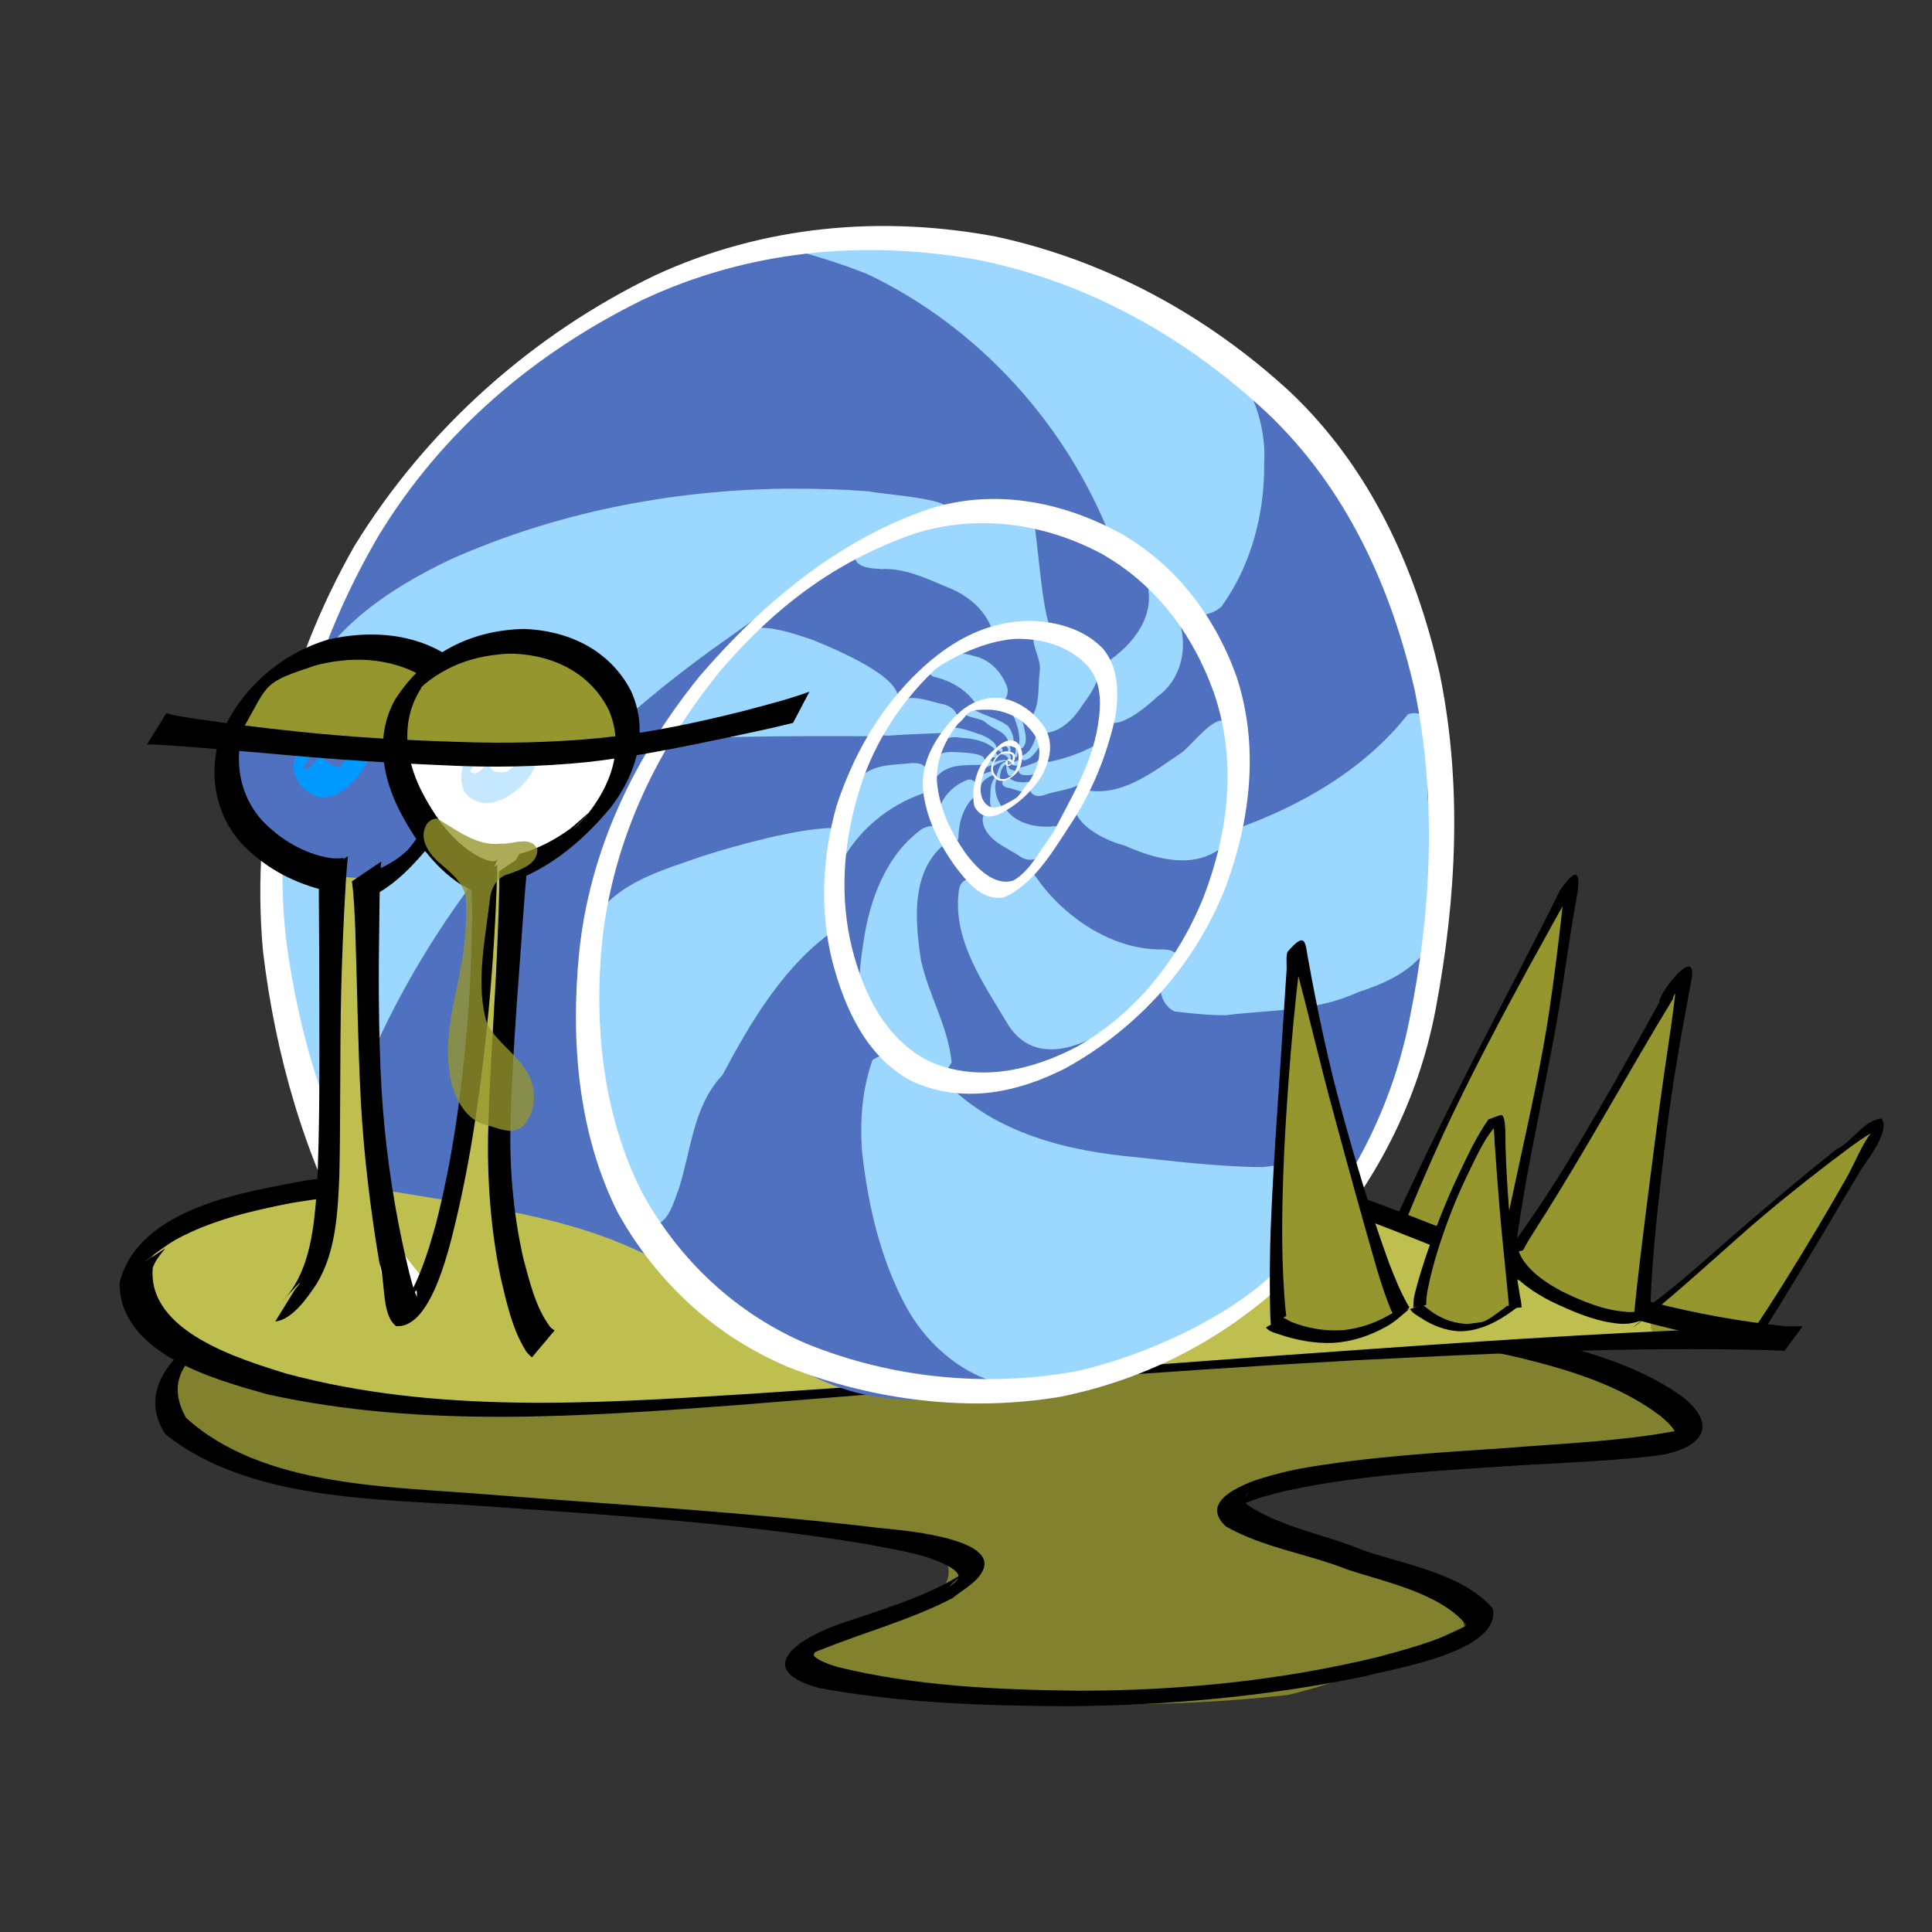 <?xml version="1.0" encoding="UTF-8" standalone="no"?>
<!-- Created with Inkscape (http://www.inkscape.org/) -->
<svg
   xmlns:dc="http://purl.org/dc/elements/1.1/"
   xmlns:cc="http://web.resource.org/cc/"
   xmlns:rdf="http://www.w3.org/1999/02/22-rdf-syntax-ns#"
   xmlns:svg="http://www.w3.org/2000/svg"
   xmlns="http://www.w3.org/2000/svg"
   xmlns:sodipodi="http://inkscape.sourceforge.net/DTD/sodipodi-0.dtd"
   xmlns:inkscape="http://www.inkscape.org/namespaces/inkscape"
   width="1000"
   height="1000"
   id="svg2"
   sodipodi:version="0.32"
   inkscape:version="0.43"
   version="1.0"
   sodipodi:docbase="/home/kkowal/tale/art/monster"
   sodipodi:docname="lag.svg"
   inkscape:export-filename="/home/kkowal/tale/art/monster/lag.png"
   inkscape:export-xdpi="90"
   inkscape:export-ydpi="90">
  <rect width="100%" height="100%" fill="#333333" stroke="none"/>
  <defs
     id="defs4" />
  <sodipodi:namedview
     id="base"
     pagecolor="#ffffff"
     bordercolor="#666666"
     borderopacity="1.0"
     inkscape:pageopacity="0.0"
     inkscape:pageshadow="2"
     inkscape:zoom="0.35"
     inkscape:cx="858.57573"
     inkscape:cy="845.7818"
     inkscape:document-units="px"
     inkscape:current-layer="layer1"
     inkscape:window-width="1590"
     inkscape:window-height="1121"
     inkscape:window-x="0"
     inkscape:window-y="25" />
  <g
     inkscape:label="Layer 1"
     inkscape:groupmode="layer"
     id="layer1">
    <path
       style="opacity:1;color:#000000;fill:#96962e;fill-opacity:1;fill-rule:nonzero;stroke:none;stroke-width:3.9;stroke-linecap:butt;stroke-linejoin:miter;marker:none;marker-start:none;marker-mid:none;marker-end:none;stroke-miterlimit:4;stroke-dasharray:none;stroke-dashoffset:0;stroke-opacity:1;visibility:visible;display:inline;overflow:visible"
       d="M 720.239,646.194 C 721.267,630.015 735.41,618.923 738.876,603.508 C 756.701,561.533 781.563,515.891 802.366,473.673 C 803.856,467.908 815.128,444.909 816.012,461.724 C 814.1,471.849 809.164,491.571 809.112,501.953 C 804.086,538.062 795.29,573.48 786.706,608.861 C 783.099,625.683 779.823,642.573 776.634,659.477 C 768.96,676.686 742.084,678.153 731.47,663.074 C 726.961,658.075 721.671,653.052 720.239,646.194 z "
       id="path12020"
       sodipodi:nodetypes="ccccccccc" />
    <path
       style="opacity:1;color:#000000;fill:#000000;fill-opacity:1;fill-rule:nonzero;stroke:none;stroke-width:3.9;stroke-linecap:butt;stroke-linejoin:miter;marker:none;marker-start:none;marker-mid:none;marker-end:none;stroke-miterlimit:4;stroke-dasharray:none;stroke-dashoffset:0;stroke-opacity:1;visibility:visible;display:inline;overflow:visible"
       id="path2346"
       d="M 714.626,648.396 C 714.79,646.104 716.376,643.621 717.344,641.468 C 725.672,624.004 733.77,606.423 742.287,589.054 C 756.53,559.927 771.522,531.191 786.369,502.382 C 793.394,488.641 800.528,474.954 807.301,461.081 C 816.032,448.166 818.442,451.317 816.18,463.879 C 812.728,482.954 810.138,502.174 807.059,521.312 C 802.835,546.535 797.465,571.539 792.655,596.649 C 790.083,610.338 787.586,624.05 785.62,637.845 C 785.06,641.994 784.486,646.144 784.08,650.312 C 783.904,651.917 783.774,653.524 783.693,655.135 C 783.585,656.645 783.527,658.158 783.426,659.668 C 783.362,660.69 783.275,661.709 783.187,662.729 L 774.867,667.096 C 775.001,666.113 775.15,665.13 775.197,664.137 C 775.304,662.639 775.373,661.14 775.453,659.641 C 775.551,657.964 775.623,656.284 775.889,654.623 C 776.483,650.275 777.28,645.96 778.126,641.657 C 780.874,627.548 783.972,613.514 786.991,599.463 C 792.414,574.42 797.951,549.373 801.791,524.016 C 804.591,505.269 806.873,486.447 808.971,467.606 C 809.251,464.996 809.122,462.102 809.604,459.535 C 809.679,459.138 810.224,460.43 810.576,460.241 C 813.169,458.851 815.422,456.884 817.774,455.105 C 818.764,454.356 814.063,457.812 815.294,457.899 C 806.971,471.817 799.391,486.187 791.461,500.336 C 775.911,528.855 760.692,557.589 747.005,587.089 C 739.367,603.888 731.939,620.812 725.262,638.031 C 724.727,639.5 723.833,643.208 722.973,643.651 L 714.626,648.396 z " />
    <path
       style="opacity:1;color:#000000;fill:#96962e;fill-opacity:0.795;fill-rule:nonzero;stroke:none;stroke-width:3.9;stroke-linecap:butt;stroke-linejoin:miter;marker:none;marker-start:none;marker-mid:none;marker-end:none;stroke-miterlimit:4;stroke-dasharray:none;stroke-dashoffset:0;stroke-opacity:1;visibility:visible;display:inline;overflow:visible"
       d="M 95,701.429 C 71.1,733.948 116.964,762.601 146.002,763.901 C 249.13,785.167 355.553,776.14 459.158,793.078 C 483.851,791.354 508.496,817.606 474.056,830.735 C 458.773,842.404 401.587,848.745 423.592,868.632 C 466.631,872.769 510.287,877.535 553.599,881.656 C 591.265,882.977 629.42,881.434 666.819,877.278 C 698.704,869.729 728.575,855.843 758.018,841.798 C 749.256,806.384 699.729,819.95 675.564,799.732 C 656.101,798.964 615.453,775.799 652.519,765.249 C 704.016,753.191 757.698,761.66 809.357,750.766 C 860.197,759.782 892.705,740.262 850.384,716.686 C 810.592,693.326 762.009,693.687 721.567,671.548 C 684.767,654.004 644.73,644.877 604.089,642.977 C 505.901,635.279 407.471,644.85 309.176,643.63 C 241.406,645.477 174.015,661.254 113.909,692.964 C 108.723,695.399 103.595,697.959 98.571,700.714"
       id="path7206"
       sodipodi:nodetypes="ccccccccccccccccc" />
    <path
       style="opacity:1;color:#000000;fill:#000000;fill-opacity:1;fill-rule:nonzero;stroke:none;stroke-width:3.9;stroke-linecap:butt;stroke-linejoin:miter;marker:none;marker-start:none;marker-mid:none;marker-end:none;stroke-miterlimit:4;stroke-dasharray:none;stroke-dashoffset:0;stroke-opacity:1;visibility:visible;display:inline;overflow:visible"
       id="path2390"
       d="M 199.863,667.129 C 179.82,666.166 159.946,671.987 141.273,678.825 C 117.343,689.397 79.07,703.095 96.298,733.86 C 136.336,770.18 202.526,769.313 253.18,773.592 C 320.665,778.919 388.296,782.856 455.542,790.908 C 462.203,791.671 518.16,795.435 508.419,813.439 C 505.111,819.552 498.263,822.831 492.95,827.245 C 471.292,838.42 447.672,844.768 425.155,853.82 C 418.916,855.436 402.293,869.076 422.509,852.942 C 423.674,852.012 420.36,856.374 421.495,857.341 C 424.854,860.203 429.389,861.45 433.451,862.812 C 474.133,872.793 516.549,874.637 558.262,875.1 C 610.172,875.112 662.177,869.972 712.727,857.786 C 727.489,853.79 742.508,849.855 756.311,843.023 C 759.628,841.381 768.552,834.674 765.667,837.012 C 750.311,849.455 756.68,845.877 758.864,840.829 C 744.802,824.424 717.227,818.947 697.361,812.375 C 676.855,804.173 653.857,801.134 634.486,790.056 C 615.757,772.477 661.12,762.501 672.344,760.274 C 707.484,753.998 743.182,751.953 778.733,749.549 C 807.588,747.191 836.702,746.199 865.26,741.045 C 873.867,740.408 886.009,728.609 866.416,744.89 C 865.397,745.737 867.542,742.076 866.903,740.906 C 865.109,737.618 862.083,735.178 859.311,732.803 C 838.084,716.772 812.04,709.041 786.679,702.777 C 740.304,692.028 692.693,688.571 645.344,685.467 C 610.917,683.257 576.451,681.733 541.975,680.606 L 548.461,671.91 C 582.72,673.903 616.987,675.725 651.251,677.62 C 699.213,680.424 747.435,683.581 794.622,693.161 C 820.942,699.136 847.728,706.727 870.203,722.443 C 890.931,738.462 880.039,750.381 856.914,753.513 C 828.656,756.808 800.159,757.332 771.808,759.427 C 736.039,761.747 700.047,764.094 664.938,771.806 C 658.364,773.436 651.787,775.091 645.49,777.656 C 642.464,778.888 634.492,784.641 636.893,782.398 C 654.524,765.927 640.413,774.123 645.48,778.831 C 663.58,790.819 686.191,794.268 705.89,802.54 C 727.316,809.79 757.514,814.693 772.664,832.601 C 777.074,855.439 719.275,863.905 706.386,867.663 C 655.743,878.122 604.04,882.787 552.393,883.133 C 509.587,882.921 466.322,881.526 424.135,873.74 C 391.382,864.978 409.766,849.775 432.554,841.293 C 455.275,833.259 479.265,826.991 499.657,813.654 C 497.027,815.987 494.336,818.251 491.766,820.652 C 490.363,821.962 495.454,818.619 496.018,816.769 C 496.968,813.655 491.456,810.949 489.614,810.014 C 477.026,803.624 462.514,802.23 448.959,799.28 C 382.712,788.286 315.617,784.183 248.726,779.459 C 195.891,775.732 129.046,777.035 85.542,742.316 C 62.583,706.396 121.77,678.77 147.413,668.486 C 167.662,661.01 188.541,655.331 210.018,653.169 L 199.863,667.129 z " />
    <path
       style="opacity:1;color:#000000;fill:#bfbf50;fill-opacity:1;fill-rule:nonzero;stroke:none;stroke-width:3.9;stroke-linecap:butt;stroke-linejoin:miter;marker:none;marker-start:none;marker-mid:none;marker-end:none;stroke-miterlimit:4;stroke-dasharray:none;stroke-dashoffset:0;stroke-opacity:1;visibility:visible;display:inline;overflow:visible"
       d="M 382.857,638.571 C 328.566,613.002 266.731,610.275 207.764,609.811 C 164.521,619.894 97.125,614.116 74.296,657.632 C 72.583,706.52 132.404,710.497 167.003,721.745 C 230.818,733.394 296.641,730.842 361.176,725.946 C 474.565,715.024 588.466,709.756 701.996,700.789 C 756.105,693.972 811.186,704.323 864.739,692.968 C 891.418,678.866 809.308,675.461 792.366,657.247 C 727.761,634.465 665.229,601.776 595.629,598.27 C 541.206,589.382 485.015,592.295 434.276,615.576 C 425.123,614.765 369.852,648.992 382.857,638.571 z "
       id="path3275" />
    <path
       style="opacity:1;color:#000000;fill:#96962e;fill-opacity:1;fill-rule:nonzero;stroke:none;stroke-width:3.9;stroke-linecap:butt;stroke-linejoin:miter;marker:none;marker-start:none;marker-mid:none;marker-end:none;stroke-miterlimit:4;stroke-dasharray:none;stroke-dashoffset:0;stroke-opacity:1;visibility:visible;display:inline;overflow:visible"
       d="M 866.963,668.417 C 876.375,658.464 889.154,652.097 897.371,640.947 C 916.82,622.968 938.151,606.124 959.354,590.233 C 969.909,582.049 972.241,586.37 969.764,593.416 C 965.193,603.045 957.894,610.832 953.516,620.585 C 939.434,643.544 927.39,667.973 909.929,688.673 C 899.609,697.714 884.872,697.189 872.084,695.732 C 865.52,696.177 856.247,694.807 854.529,687.201 C 852.988,678.725 860.63,672.466 866.963,668.417 z "
       id="path12047"
       sodipodi:nodetypes="ccccccccc" />
    <path
       style="opacity:1;color:#000000;fill:#000000;fill-opacity:1;fill-rule:nonzero;stroke:none;stroke-width:3.9;stroke-linecap:butt;stroke-linejoin:miter;marker:none;marker-start:none;marker-mid:none;marker-end:none;stroke-miterlimit:4;stroke-dasharray:none;stroke-dashoffset:0;stroke-opacity:1;visibility:visible;display:inline;overflow:visible"
       id="path2280"
       d="M 357.737,663.413 C 373.89,644.256 393.172,627.915 414.558,615.615 C 474.996,585.743 543.732,583.973 608.755,593.876 C 674.783,603.889 735.853,632.515 798.139,655.845 C 841.305,672.386 886.207,683.273 932.018,687.217 L 923.542,698.539 C 878.165,692.706 833.658,681.169 790.827,664.385 C 729.031,640.756 668.302,612.196 602.764,601.692 C 537.317,591.756 467.381,594.205 408.108,628.16 C 383.826,644.022 395.017,635.176 375.91,656.772 L 357.737,663.413 z " />
    <path
       style="opacity:1;color:#000000;fill:#000000;fill-opacity:1;fill-rule:nonzero;stroke:none;stroke-width:3.9;stroke-linecap:butt;stroke-linejoin:miter;marker:none;marker-start:none;marker-mid:none;marker-end:none;stroke-miterlimit:4;stroke-dasharray:none;stroke-dashoffset:0;stroke-opacity:1;visibility:visible;display:inline;overflow:visible"
       id="path2316"
       d="M 403.115,665.791 C 400.227,663.701 397.431,661.452 394.596,659.276 C 371.948,643.009 346.124,632.453 319.706,625.124 C 264.609,611.833 206.981,613.476 151.391,622.57 C 130.827,626.557 109.862,631.374 91.148,641.545 C 85.711,644.5 70.818,655.857 76.014,652.46 C 92.871,641.442 82.467,647.015 79.074,656.117 C 76.025,689.417 124.831,703.603 147.861,710.888 C 225.613,731.869 307.025,726.524 386.354,721.568 C 492.505,714.616 598.546,706 704.668,698.6 C 777.725,693.413 850.819,688.538 924.031,686.615 C 927.057,686.549 930.083,686.483 933.108,686.418 L 923.698,699.147 C 920.81,699.042 917.922,698.936 915.034,698.83 C 843.569,696.92 772.11,700.548 700.742,704.111 C 594.496,710 488.417,718.561 382.349,727.208 C 301.385,733.236 218.608,739.34 138.556,721.727 C 111.621,714.122 61.726,700.969 61.884,663.833 C 72.102,624.471 128.03,616.817 159.394,610.806 C 215.706,603.285 273.561,602.328 329.477,613.512 C 357.298,620.179 384.093,630.178 409.072,644.765 C 410.706,645.68 416.082,649.503 416.412,648.011 L 403.115,665.791 z " />
    <path
       style="opacity:1;color:#000000;fill:#5071bf;fill-opacity:1;fill-rule:nonzero;stroke:none;stroke-width:3.9;stroke-linecap:butt;stroke-linejoin:miter;marker:none;marker-start:none;marker-mid:none;marker-end:none;stroke-miterlimit:4;stroke-dasharray:none;stroke-dashoffset:0;stroke-opacity:1;visibility:visible;display:inline;overflow:visible"
       d="M 179.408,612.164 C 243.336,626.08 327.264,626.239 378.886,682.45 C 421.856,720.269 452.356,731.209 512.73,720.685 C 564.614,720.553 612.048,694.041 655.345,668.176 C 700.252,617.178 729.139,569.607 748.6,484.937 C 761.432,381.322 723.659,271.376 648.892,198.507 C 573.807,145.488 477.126,112.405 385.151,129.566 C 302.2,161.747 222.505,214.906 180.15,295.505 C 147.432,349.835 150.081,416.189 143.451,476.814 C 146.177,523.484 166.598,567.657 179.408,612.164 z "
       id="path3281"
       sodipodi:nodetypes="cccccccccc" />
    <path
       style="opacity:1;color:#000000;fill:#9bd7ff;fill-opacity:1;fill-rule:nonzero;stroke:none;stroke-width:3.9;stroke-linecap:butt;stroke-linejoin:miter;marker:none;marker-start:none;marker-mid:none;marker-end:none;stroke-miterlimit:4;stroke-dasharray:none;stroke-dashoffset:0;stroke-opacity:1;visibility:visible;display:inline;overflow:visible"
       d="M 459.812 125.719 C 459.711 125.728 459.6 125.748 459.5 125.75 C 441.174 126.178 422.735 131.558 404.719 127.562 C 419.731 131.805 434.758 136.102 449.219 142 C 506.439 169.283 552.011 219.609 575 278.562 C 581.73 286.111 588.013 294.042 594.594 301.719 C 594.594 301.726 594.594 301.748 594.594 301.75 C 594.413 302.259 594.263 302.924 594.156 303.75 C 597.634 321.609 583.607 336.725 569.281 345 C 570.402 351.503 570.653 358.297 569.531 364.812 C 570.835 384.93 591.659 367.494 598.969 360.656 C 613.557 350.311 616.145 329.086 606.875 314.375 C 606.543 314.033 606.122 313.451 605.656 312.75 C 613.793 318.441 623.817 321.015 632.094 314.156 C 647.574 292.84 654.562 266.146 654.344 240 C 656.321 206.684 634.26 172.5 601.531 163.625 C 562.301 137.561 514.742 126.15 468 125.969 C 465.521 125.774 463.046 125.689 460.562 125.719 C 460.385 125.721 460.208 125.713 460.031 125.719 C 459.998 125.72 459.969 125.719 459.938 125.719 C 459.932 125.719 459.912 125.718 459.906 125.719 C 459.873 125.721 459.846 125.716 459.812 125.719 z M 405.688 252.938 C 346.564 253.796 287.368 265.404 233.344 289.5 C 200.909 304.887 167.79 326.812 154.656 361.875 C 133.54 413.004 142.6 469.4 144.469 522.938 C 147.003 549.9 150.56 579.898 169.656 600.625 L 172.156 602.844 C 203.065 490.034 282.681 395.977 377.312 329.938 C 398.478 315.035 419.562 299.235 442.406 286.938 C 442.334 287.363 442.3 287.796 442.312 288.25 C 443.451 294.105 451.232 294.166 456 294.562 C 467.87 293.89 478.861 299.132 489.531 303.594 C 500.895 307.772 511.718 316.59 514.281 328.938 C 516.673 328.447 519.077 327.938 521.438 327.312 C 525.724 326.749 531.445 328.243 535.938 328.531 C 535.628 328.556 535.312 328.574 535 328.625 C 533.833 334.58 539.422 341.421 538.062 348.25 C 537.252 355.863 538.286 364.402 534.031 371.156 L 534.094 372.219 C 534.791 375.49 537.193 378.668 540.562 379.469 C 549.404 378.823 555.942 371.837 560.406 364.781 C 564.752 358.788 570.267 351.497 568 343.656 C 563.762 338.437 557.46 335.621 551.375 333.156 C 547.144 331.781 542.851 329.106 538.406 328.562 C 541.199 328.341 543.117 327.152 543.188 323.875 C 539.122 312.292 537.293 282.053 535.188 270.219 C 534.681 266.074 534.052 265.883 529.281 265.312 C 517.306 262.852 504.824 264.306 493.156 267.625 C 486.144 269.875 479.043 271.824 471.938 273.75 C 474.43 272.876 476.954 272.041 479.5 271.281 C 514.544 258.935 461.15 256.694 449.75 254.312 C 436.27 253.314 422.714 252.838 409.156 252.938 C 408.685 252.941 408.221 252.933 407.75 252.938 C 407.516 252.94 407.296 252.935 407.062 252.938 C 406.83 252.94 406.608 252.934 406.375 252.938 C 406.143 252.941 405.919 252.934 405.688 252.938 z M 393.062 324.969 C 384.077 325.453 380.32 330.959 372.844 339.75 C 364.637 351.979 348.194 366.363 350.562 382.75 C 384.617 380.644 418.744 381.096 452.844 381.062 C 451.737 374.421 459.123 373.004 461.188 367.625 C 461.503 367.374 461.82 367.16 462.094 366.906 C 460.012 371.624 449.848 380.96 459.812 380.781 C 469.95 379.962 480.427 379.776 490.719 379.281 C 490.307 379.788 490.017 380.307 490 380.75 C 489.999 380.815 490.021 380.907 490.031 380.969 C 490.038 381.003 490.054 381.054 490.062 381.094 C 490.064 381.1 490.061 381.119 490.062 381.125 C 490.068 381.136 490.088 381.177 490.094 381.188 C 490.101 381.202 490.117 381.236 490.125 381.25 C 490.148 381.285 490.197 381.346 490.219 381.375 C 490.225 381.382 490.243 381.398 490.25 381.406 C 490.294 381.455 490.357 381.523 490.406 381.562 C 490.609 381.717 490.899 381.851 491.281 381.938 C 494.405 380.986 497.518 382.15 500.688 382.156 C 505.964 382.721 511.473 384.405 515.406 388.125 L 515.781 387.875 C 516.166 384.396 511.605 382.038 508.781 380.656 C 504.169 379.157 499.582 377.221 494.75 376.656 C 494.545 376.673 494.318 376.75 494.062 376.844 C 497.737 372.473 495.2 366.407 488.719 364.656 C 481.092 363.182 470.592 358.187 464.188 364.094 C 469.577 352.964 441.06 339.539 420.875 331.281 C 408.357 326.925 400.244 324.945 394.312 324.969 C 394.042 324.97 393.761 324.959 393.5 324.969 C 393.427 324.971 393.353 324.966 393.281 324.969 C 393.21 324.972 393.133 324.965 393.062 324.969 z M 495.031 338.031 C 492.902 338.147 490.85 338.778 489 340.219 C 486.04 342.802 476.219 346.05 483 350.188 C 492.045 352.21 501.149 357.272 505.812 365.625 C 506.948 365.672 508.096 365.589 509.219 365.469 C 515.113 366.503 522.89 363.103 521.406 355.969 C 518.89 348.665 513.242 342.095 505.625 339.938 C 502.524 339.091 499.1 338.029 495.812 338.031 C 495.625 338.031 495.437 338.024 495.25 338.031 C 495.181 338.034 495.1 338.028 495.031 338.031 z M 501.844 367.156 C 501.774 367.16 501.694 367.18 501.625 367.188 C 500.547 367.298 499.542 367.839 498.75 369.094 C 501.214 371.956 507.401 371.185 510.594 374.281 C 514.233 377.59 520.663 378.576 521.875 383.969 L 521.875 384.188 L 522.375 384.531 C 523.109 384.579 523.647 384.429 524 384.156 C 524.135 384.047 524.258 383.897 524.344 383.75 C 525.367 381.913 522.948 377.418 521.781 375.781 C 517.789 372.799 512.978 371.245 508.406 369.406 C 506.453 368.553 504.002 367.043 501.844 367.156 z M 525.062 368.125 C 525.021 368.128 524.979 368.149 524.938 368.156 C 524.598 368.219 524.289 368.436 523.969 368.844 C 523.965 368.847 523.94 368.872 523.938 368.875 C 523.928 368.924 523.909 369.021 523.906 369.094 C 523.908 369.104 523.903 369.145 523.906 369.156 C 523.913 369.179 523.933 369.204 523.938 369.219 C 523.937 369.222 523.938 369.247 523.938 369.25 C 523.946 369.259 523.966 369.278 523.969 369.281 C 523.972 369.281 523.997 369.281 524 369.281 C 524.006 369.287 524.026 369.307 524.031 369.312 C 524.035 369.312 524.059 369.313 524.062 369.312 C 524.065 369.309 524.091 369.284 524.094 369.281 C 525.887 373.68 527.676 378.23 527.625 383.062 C 527.466 384.617 527.188 388.923 529.719 386.719 C 530.968 385.07 531.058 382.784 530.875 380.781 C 530.33 377.47 529.653 374.101 528.188 371.062 C 527.661 369.959 526.354 368.019 525.062 368.125 z M 731.531 369.094 C 731.468 369.102 731.401 369.121 731.344 369.125 C 730.496 369.179 729.617 369.39 728.719 369.719 C 705.769 398.851 672.344 417.655 637.812 429.781 C 644.003 415.094 641.848 397.876 637.969 382.688 C 635.924 360.42 620.318 382.162 612.156 389.188 C 597.002 399.341 579.902 413.456 560.344 408.562 C 546.56 422.194 570.443 434.949 581.906 437.562 C 597.751 444.708 619.016 450.688 633.562 437.531 C 634.993 435.47 636.172 433.325 637.188 431.125 C 637.357 437.43 635.925 443.652 634.219 449.688 C 631.096 467.107 618.55 480.024 608.594 493.969 C 607.833 492.427 605.771 491.475 601.906 491.406 C 574.439 492.052 547.116 472.475 533.219 449.281 C 529.746 475.348 497.785 441.769 496.188 461.938 C 493.237 487.527 509.697 509.872 522 530.75 C 538.535 555.792 569.298 537.464 586.469 523.25 C 588.987 520.506 595.374 514.808 600.688 508.969 C 600.147 514.819 602.388 520.817 608 523.531 C 616.893 524.554 625.814 525.591 634.781 525.438 C 657.538 522.591 681.522 523.578 702.75 513.625 C 720.823 507.817 732.021 501.046 739.5 489.812 C 751.765 468.68 748.564 450.549 741.562 427.875 C 737.818 414.272 737.799 399.757 741.844 386.219 C 744.503 379.236 739.394 369.016 731.812 369.094 C 731.737 369.095 731.673 369.087 731.594 369.094 C 731.574 369.095 731.552 369.091 731.531 369.094 z M 536.25 381.469 C 535.551 382.191 535.592 383.668 534.938 384.656 C 533.737 387.577 531.65 390.632 528.344 391.281 L 528.312 391.469 C 528.306 391.491 528.287 391.541 528.281 391.562 C 528.197 392.064 528.415 392.599 528.75 392.969 C 530.002 394.272 531.967 393.008 533.156 392.219 C 535.345 390.353 537.469 388.064 538.156 385.188 C 538.39 383.752 537.648 381.956 536.25 381.469 z M 567.031 385.688 C 558.81 390.186 549.638 393.255 540.344 394.812 L 539.906 394.375 C 539.35 394.58 538.925 394.879 538.562 395.25 C 538.625 394.834 538.648 394.422 538.656 394 C 538.614 393.667 538.537 393.442 538.438 393.312 C 538.432 393.306 538.411 393.287 538.406 393.281 C 538.401 393.276 538.38 393.255 538.375 393.25 C 538.37 393.244 538.349 393.224 538.344 393.219 C 538.333 393.213 538.292 393.192 538.281 393.188 C 538.262 393.181 538.216 393.163 538.188 393.156 C 538.185 393.156 538.16 393.156 538.156 393.156 C 538.146 393.156 538.11 393.156 538.094 393.156 C 538.083 393.162 538.042 393.182 538.031 393.188 C 538.028 393.187 538.003 393.187 538 393.188 C 537.987 393.193 537.95 393.212 537.938 393.219 C 537.934 393.218 537.909 393.219 537.906 393.219 C 537.895 393.224 537.854 393.244 537.844 393.25 C 537.798 393.273 537.736 393.313 537.688 393.344 C 537.17 393.68 536.508 394.386 536 394.656 C 535.967 394.673 535.91 394.704 535.875 394.719 C 535.864 394.719 535.823 394.719 535.812 394.719 C 532.991 395.7 530.218 397.028 527.219 397.375 C 527.119 398.021 527.128 398.682 527.312 399.312 C 527.403 399.713 527.605 400.056 527.844 400.312 C 527.86 400.33 527.889 400.358 527.906 400.375 C 528.733 401.151 530.172 401.266 531.281 401.25 C 532.534 401.18 533.994 401.224 535.156 400.688 C 534.066 402 533.353 403.551 533.031 405.062 C 533.029 405.059 533.003 405.065 533 405.062 C 532.373 404.651 531.22 404.632 530.438 404.938 C 527.653 404.9 524.414 404.767 522.406 402.531 L 522.062 402.594 C 521.25 403.246 520.095 403.317 519.344 404.062 C 517.659 405.762 519.941 407.614 521.688 407.719 C 524.51 408.187 527.097 409.687 529.969 409.844 C 531.504 409.879 532.229 408.522 532.844 407.312 C 533.048 410.741 535.64 413.278 540.906 411.375 C 548.212 408.677 557.228 409.039 562.719 402.812 C 565.717 398.289 569.238 390.48 567.031 385.688 z M 520.75 385.812 C 520.609 385.824 520.483 385.846 520.344 385.844 C 520.295 385.84 520.247 385.841 520.219 385.844 C 520.217 385.844 520.194 385.844 520.188 385.844 C 520.188 385.848 520.187 385.872 520.188 385.875 C 520.185 385.875 520.16 385.875 520.156 385.875 C 520.156 385.882 520.156 385.905 520.156 385.906 C 520.159 385.909 520.185 385.935 520.188 385.938 C 520.226 385.975 520.306 386.028 520.375 386.062 C 520.386 386.068 520.421 386.086 520.438 386.094 C 520.448 386.099 520.489 386.12 520.5 386.125 C 520.503 386.125 520.528 386.125 520.531 386.125 C 520.883 386.429 521.345 386.685 521.625 387.062 C 521.641 387.085 521.673 387.133 521.688 387.156 C 521.706 387.189 521.736 387.252 521.75 387.281 C 521.755 387.291 521.776 387.332 521.781 387.344 C 521.781 387.347 521.782 387.372 521.781 387.375 C 521.894 388.033 521.685 388.701 521.562 389.344 L 521.781 389.062 C 521.783 389.062 521.806 389.062 521.812 389.062 C 521.819 389.069 521.84 389.09 521.844 389.094 C 521.849 389.099 521.87 389.12 521.875 389.125 C 522.04 389.224 522.291 389.307 522.5 389.312 C 522.507 389.313 522.524 389.313 522.531 389.312 C 522.542 389.313 522.583 389.313 522.594 389.312 C 522.596 389.313 522.622 389.312 522.625 389.312 C 522.636 389.307 522.677 389.287 522.688 389.281 C 522.69 389.281 522.716 389.281 522.719 389.281 C 522.722 389.281 522.747 389.281 522.75 389.281 C 522.761 389.276 522.802 389.256 522.812 389.25 C 522.815 389.247 522.84 389.222 522.844 389.219 C 522.848 389.215 522.869 389.194 522.875 389.188 C 522.88 389.183 522.902 389.161 522.906 389.156 C 522.913 389.15 522.933 389.129 522.938 389.125 C 522.943 389.114 522.963 389.074 522.969 389.062 C 522.976 389.05 522.994 389.014 523 389 C 523.362 388.325 523.04 387.559 522.875 386.875 C 522.798 386.665 522.734 386.379 522.625 386.156 C 522.601 386.111 522.56 386.04 522.531 386 C 522.526 385.995 522.506 385.974 522.5 385.969 C 522.493 385.961 522.476 385.945 522.469 385.938 C 522.462 385.931 522.446 385.914 522.438 385.906 C 522.432 385.901 522.412 385.881 522.406 385.875 C 522.401 385.869 522.381 385.849 522.375 385.844 C 522.373 385.844 522.351 385.844 522.344 385.844 C 522.338 385.838 522.318 385.818 522.312 385.812 C 521.984 385.793 521.673 385.799 521.344 385.812 C 521.261 385.816 521.177 385.808 521.094 385.812 C 521.031 385.816 520.969 385.809 520.906 385.812 C 520.859 385.815 520.797 385.809 520.75 385.812 z M 517.312 386.594 C 517.201 386.615 517.105 386.657 517 386.688 C 516.955 386.702 516.885 386.729 516.844 386.75 C 516.819 386.764 516.773 386.795 516.75 386.812 C 516.739 386.817 516.698 386.838 516.688 386.844 C 516.679 386.86 516.662 386.894 516.656 386.906 C 516.542 387.141 516.482 387.429 516.469 387.688 C 516.468 387.7 516.469 387.737 516.469 387.75 C 516.469 387.753 516.469 387.775 516.469 387.781 C 516.469 387.792 516.469 387.833 516.469 387.844 C 516.474 387.87 516.491 387.911 516.5 387.938 C 516.535 388.027 516.596 388.142 516.656 388.219 C 516.662 388.226 516.681 388.243 516.688 388.25 C 516.695 388.258 516.712 388.274 516.719 388.281 C 516.832 388.394 516.964 388.515 517.094 388.594 C 517.565 388.83 517.969 389.169 518.375 389.5 C 518.386 389.505 518.427 389.526 518.438 389.531 C 518.453 389.542 518.483 389.553 518.5 389.562 C 518.547 389.588 518.609 389.63 518.656 389.656 C 518.462 389.73 518.262 389.805 518.062 389.844 C 518.058 389.843 518.036 389.844 518.031 389.844 C 518.027 389.844 518.005 389.843 518 389.844 C 517.996 389.844 517.973 389.874 517.969 389.875 C 517.965 389.876 517.942 389.873 517.938 389.875 C 517.934 389.877 517.91 389.873 517.906 389.875 C 517.899 389.879 517.882 389.901 517.875 389.906 C 517.872 389.909 517.847 389.935 517.844 389.938 C 517.838 389.944 517.818 389.962 517.812 389.969 C 517.802 389.983 517.79 390.015 517.781 390.031 C 517.759 390.081 517.751 390.165 517.75 390.219 C 517.75 390.223 517.75 390.246 517.75 390.25 C 517.751 390.254 517.749 390.277 517.75 390.281 C 517.751 390.285 517.749 390.308 517.75 390.312 C 517.751 390.317 517.748 390.34 517.75 390.344 C 517.754 390.352 517.777 390.368 517.781 390.375 C 517.784 390.378 517.81 390.403 517.812 390.406 C 517.819 390.412 517.836 390.432 517.844 390.438 C 517.851 390.443 517.866 390.464 517.875 390.469 C 518.377 390.428 518.895 390.473 519.375 390.625 C 520.33 390.926 521.278 391.474 521.781 392.375 C 521.787 392.383 521.807 392.398 521.812 392.406 C 521.815 392.411 521.842 392.433 521.844 392.438 C 521.846 392.442 521.842 392.464 521.844 392.469 C 521.853 392.495 521.871 392.535 521.875 392.562 C 521.885 392.664 521.85 392.801 521.844 392.906 C 521.84 392.997 521.869 393.105 521.906 393.188 C 521.908 393.192 521.904 393.214 521.906 393.219 C 521.911 393.227 521.932 393.242 521.938 393.25 C 521.95 393.256 521.987 393.276 522 393.281 C 522.026 393.291 522.068 393.306 522.094 393.312 C 522.107 393.315 522.143 393.311 522.156 393.312 C 522.169 393.314 522.206 393.312 522.219 393.312 C 522.225 393.313 522.243 393.313 522.25 393.312 C 522.263 393.312 522.299 393.314 522.312 393.312 C 522.325 393.311 522.362 393.315 522.375 393.312 C 522.639 393.261 522.883 393.061 523.031 392.844 C 523.037 392.836 523.057 392.82 523.062 392.812 C 523.077 392.789 523.112 392.743 523.125 392.719 C 523.137 392.695 523.146 392.65 523.156 392.625 C 523.173 392.583 523.207 392.512 523.219 392.469 C 523.23 392.426 523.243 392.357 523.25 392.312 C 523.3 391.941 523.196 391.519 523.031 391.188 C 522.829 390.701 522.529 390.221 522.125 389.875 C 521.935 389.717 521.707 389.587 521.469 389.5 C 521.39 389.467 521.299 389.422 521.219 389.406 C 520.738 389.323 520.237 389.498 519.75 389.469 C 519.685 389.456 519.594 389.47 519.531 389.469 C 519.291 389.468 519.041 389.51 518.812 389.594 C 518.839 389.559 518.854 389.505 518.875 389.469 C 518.885 389.45 518.899 389.425 518.906 389.406 C 518.908 389.401 518.904 389.381 518.906 389.375 C 518.917 389.349 518.958 389.309 518.969 389.281 C 518.971 389.275 518.967 389.256 518.969 389.25 C 518.969 389.247 518.969 389.222 518.969 389.219 C 518.969 389.216 518.969 389.19 518.969 389.188 C 518.969 389.181 518.969 389.159 518.969 389.156 C 518.972 389.078 518.971 388.984 518.969 388.906 C 519.011 388.233 518.778 387.541 518.344 387.031 C 518.34 387.027 518.316 387.004 518.312 387 C 518.296 386.984 518.265 386.953 518.25 386.938 C 518.198 386.877 518.124 386.799 518.062 386.75 C 518.021 386.719 517.958 386.682 517.906 386.656 C 517.895 386.651 517.86 386.633 517.844 386.625 C 517.832 386.621 517.799 386.6 517.781 386.594 C 517.773 386.591 517.756 386.595 517.75 386.594 C 517.747 386.594 517.722 386.594 517.719 386.594 C 517.712 386.594 517.691 386.594 517.688 386.594 C 517.681 386.594 517.659 386.594 517.656 386.594 C 517.643 386.594 517.607 386.593 517.594 386.594 C 517.59 386.594 517.569 386.594 517.562 386.594 C 517.558 386.594 517.536 386.594 517.531 386.594 C 517.51 386.593 517.458 386.593 517.438 386.594 C 517.427 386.594 517.386 386.594 517.375 386.594 C 517.359 386.596 517.328 386.591 517.312 386.594 z M 525.844 387.031 C 525.84 387.034 525.848 387.059 525.844 387.062 C 525.831 387.072 525.792 387.087 525.781 387.094 C 525.778 387.094 525.753 387.094 525.75 387.094 C 525.387 387.741 525.875 388.661 525.625 389.406 C 525.619 389.487 525.613 389.58 525.594 389.656 C 525.594 389.659 525.594 389.685 525.594 389.688 C 525.58 389.719 525.545 389.784 525.531 389.812 C 525.327 390.269 524.88 390.581 524.562 390.969 C 524.562 390.972 524.563 390.997 524.562 391 C 524.568 391.011 524.588 391.052 524.594 391.062 C 524.675 391.207 524.757 391.391 524.844 391.531 C 524.865 391.563 524.91 391.623 524.938 391.656 C 524.944 391.663 524.962 391.681 524.969 391.688 C 524.975 391.694 524.996 391.715 525 391.719 C 525.003 391.722 525.028 391.747 525.031 391.75 C 525.042 391.756 525.083 391.776 525.094 391.781 C 525.102 391.786 525.114 391.807 525.125 391.812 C 525.131 391.815 525.151 391.81 525.156 391.812 C 525.17 391.818 525.202 391.838 525.219 391.844 C 525.226 391.846 525.244 391.842 525.25 391.844 C 525.273 391.852 525.321 391.869 525.344 391.875 C 525.365 391.882 525.416 391.9 525.438 391.906 C 525.441 391.906 525.465 391.906 525.469 391.906 C 525.486 391.906 525.519 391.905 525.531 391.906 C 525.537 391.906 525.554 391.906 525.562 391.906 C 525.58 391.906 525.613 391.907 525.625 391.906 C 525.637 391.906 525.67 391.906 525.688 391.906 C 525.692 391.906 525.715 391.906 525.719 391.906 C 525.74 391.901 525.791 391.882 525.812 391.875 C 525.816 391.875 525.841 391.875 525.844 391.875 C 525.866 391.869 525.915 391.851 525.938 391.844 C 525.94 391.844 525.966 391.844 525.969 391.844 C 525.974 391.842 525.992 391.846 526 391.844 C 526.018 391.838 526.05 391.817 526.062 391.812 C 526.089 391.797 526.133 391.764 526.156 391.75 C 526.195 391.725 526.247 391.686 526.281 391.656 C 526.298 391.641 526.328 391.61 526.344 391.594 C 526.346 391.591 526.366 391.571 526.375 391.562 C 526.38 391.552 526.401 391.51 526.406 391.5 C 526.412 391.495 526.432 391.474 526.438 391.469 C 526.444 391.457 526.463 391.419 526.469 391.406 C 526.479 391.381 526.492 391.336 526.5 391.312 C 526.506 391.302 526.526 391.261 526.531 391.25 C 526.531 391.239 526.532 391.198 526.531 391.188 C 526.531 391.184 526.531 391.16 526.531 391.156 C 526.531 391.138 526.531 391.105 526.531 391.094 C 526.532 391.07 526.533 391.024 526.531 391 C 526.531 390.989 526.531 390.948 526.531 390.938 C 526.687 390.106 526.75 389.244 526.656 388.406 C 526.693 388.177 526.693 387.854 526.625 387.594 C 526.625 387.591 526.625 387.565 526.625 387.562 C 526.623 387.557 526.627 387.537 526.625 387.531 C 526.611 387.504 526.574 387.461 526.562 387.438 C 526.557 387.425 526.54 387.391 526.531 387.375 C 526.516 387.351 526.486 387.304 526.469 387.281 C 526.466 387.279 526.441 387.253 526.438 387.25 C 526.421 387.233 526.386 387.198 526.375 387.188 C 526.364 387.176 526.323 387.136 526.312 387.125 C 526.297 387.117 526.262 387.1 526.25 387.094 C 526.227 387.082 526.184 387.045 526.156 387.031 C 526.151 387.029 526.13 387.033 526.125 387.031 C 526.122 387.031 526.097 387.031 526.094 387.031 C 526.083 387.031 526.042 387.031 526.031 387.031 C 526.015 387.031 525.979 387.031 525.969 387.031 C 525.965 387.032 525.944 387.031 525.938 387.031 C 525.934 387.031 525.909 387.031 525.906 387.031 C 525.903 387.031 525.878 387.031 525.875 387.031 C 525.871 387.033 525.848 387.029 525.844 387.031 z M 491.625 389.219 C 489.328 389.31 487.108 389.794 485.219 391.25 C 482.116 393.404 482.961 397.35 482.812 400.562 C 482.688 401.451 482.698 402.035 482.812 402.375 C 482.818 402.386 482.838 402.427 482.844 402.438 C 482.85 402.451 482.869 402.488 482.875 402.5 C 482.88 402.511 482.901 402.552 482.906 402.562 C 482.912 402.568 482.932 402.588 482.938 402.594 C 482.945 402.602 482.963 402.619 482.969 402.625 C 482.973 402.629 482.996 402.652 483 402.656 C 483.003 402.659 483.023 402.679 483.031 402.688 C 483.047 402.696 483.083 402.713 483.094 402.719 C 483.099 402.724 483.12 402.744 483.125 402.75 C 483.128 402.75 483.153 402.75 483.156 402.75 C 483.159 402.75 483.185 402.75 483.188 402.75 C 483.198 402.75 483.239 402.75 483.25 402.75 C 483.256 402.75 483.278 402.75 483.281 402.75 C 483.287 402.75 483.307 402.75 483.312 402.75 C 483.328 402.749 483.359 402.752 483.375 402.75 C 483.417 402.744 483.486 402.732 483.531 402.719 C 484.613 402.371 486.531 400.129 487.75 399.375 C 493.853 395.187 501.503 396.301 508.469 395.812 C 510.281 395.036 509.888 392.297 508.406 391.406 C 505.182 389.858 501.5 389.79 498 389.469 C 496.131 389.399 494.165 389.192 492.219 389.219 C 492.023 389.221 491.82 389.211 491.625 389.219 z M 514.469 389.594 C 514.457 389.599 514.447 389.62 514.438 389.625 C 514.421 389.633 514.387 389.651 514.375 389.656 C 513.612 390.038 513.153 390.812 512.812 391.562 C 512.812 391.579 512.813 391.615 512.812 391.625 C 512.813 391.628 512.813 391.65 512.812 391.656 C 512.812 391.659 512.813 391.684 512.812 391.688 C 512.812 391.69 512.813 391.715 512.812 391.719 C 512.818 391.73 512.838 391.771 512.844 391.781 C 512.847 391.785 512.872 391.809 512.875 391.812 C 512.881 391.819 512.902 391.839 512.906 391.844 C 512.91 391.843 512.935 391.844 512.938 391.844 C 512.943 391.85 512.963 391.869 512.969 391.875 C 512.972 391.875 512.997 391.875 513 391.875 C 513.003 391.875 513.028 391.875 513.031 391.875 C 513.034 391.875 513.06 391.875 513.062 391.875 C 513.239 391.903 513.481 391.894 513.625 391.906 C 514.283 391.95 514.936 392.113 515.562 392.312 C 515.648 392.276 515.742 392.215 515.812 392.156 C 515.982 392.009 516.143 391.793 516.281 391.625 C 516.291 391.596 516.306 391.529 516.312 391.5 C 516.32 391.478 516.338 391.428 516.344 391.406 C 516.346 391.373 516.343 391.31 516.344 391.281 C 516.344 391.269 516.344 391.236 516.344 391.219 C 516.344 391.215 516.344 391.194 516.344 391.188 C 516.308 390.824 516.065 390.467 515.844 390.188 C 515.514 389.845 515.035 389.614 514.562 389.594 C 514.552 389.593 514.511 389.594 514.5 389.594 C 514.497 389.595 514.472 389.592 514.469 389.594 z M 519.031 393.344 C 519.004 393.351 518.961 393.37 518.938 393.375 C 518.935 393.375 518.909 393.375 518.906 393.375 C 517.834 393.452 516.753 393.719 515.75 394.094 C 515.011 394.243 514.489 394.708 514.094 395.281 C 514.094 395.278 514.094 395.254 514.094 395.25 C 514.093 395.232 514.093 395.199 514.094 395.188 C 514.094 395.164 514.095 395.118 514.094 395.094 C 514.094 395.09 514.094 395.067 514.094 395.062 C 514.094 395.049 514.094 395.011 514.094 395 C 514.094 394.989 514.094 394.948 514.094 394.938 C 513.979 394.465 513.532 393.99 513.062 393.812 C 513.052 393.807 513.011 393.787 513 393.781 C 512.968 393.772 512.908 393.756 512.875 393.75 C 512.87 393.75 512.849 393.75 512.844 393.75 C 512.821 393.751 512.769 393.75 512.75 393.75 C 512.744 393.75 512.723 393.75 512.719 393.75 C 512.702 393.75 512.669 393.75 512.656 393.75 C 512.627 393.75 512.56 393.748 512.531 393.75 C 512.497 393.757 512.435 393.773 512.406 393.781 C 512.377 393.788 512.31 393.803 512.281 393.812 C 510.676 393.896 509.509 395.242 508.844 396.594 C 508.844 396.597 508.844 396.622 508.844 396.625 C 508.837 396.658 508.825 396.713 508.812 396.75 C 508.663 397.159 508.171 397.785 508.062 398.156 C 508.063 398.159 508.062 398.184 508.062 398.188 C 508.057 398.198 508.037 398.239 508.031 398.25 C 508.031 398.253 508.031 398.278 508.031 398.281 C 508.037 398.292 508.057 398.333 508.062 398.344 C 508.062 398.347 508.063 398.371 508.062 398.375 C 508.064 398.378 508.092 398.404 508.094 398.406 C 508.099 398.412 508.119 398.432 508.125 398.438 C 508.128 398.437 508.153 398.438 508.156 398.438 C 508.16 398.437 508.185 398.438 508.188 398.438 C 509.844 397.109 511.924 396.6 513.844 395.781 C 513.807 395.844 513.788 395.909 513.75 395.969 C 513.697 396.005 513.636 396.054 513.594 396.094 C 513.587 396.1 513.568 396.119 513.562 396.125 C 513.543 396.15 513.514 396.198 513.5 396.219 C 513.485 396.24 513.449 396.291 513.438 396.312 C 513.438 396.315 513.437 396.341 513.438 396.344 C 513.438 396.347 513.437 396.372 513.438 396.375 C 513.437 396.391 513.438 396.427 513.438 396.438 C 513.438 396.441 513.438 396.463 513.438 396.469 C 513.437 396.472 513.438 396.497 513.438 396.5 C 513.445 396.517 513.463 396.553 513.469 396.562 C 513.474 396.573 513.494 396.614 513.5 396.625 C 513.509 396.634 513.529 396.654 513.531 396.656 C 513.542 396.662 513.583 396.682 513.594 396.688 C 513.608 396.695 513.641 396.712 513.656 396.719 C 513.689 396.729 513.751 396.745 513.781 396.75 C 513.788 396.75 513.81 396.75 513.812 396.75 C 513.819 396.75 513.837 396.75 513.844 396.75 C 513.857 396.75 513.889 396.75 513.906 396.75 C 513.914 396.75 513.931 396.75 513.938 396.75 C 513.942 396.749 513.964 396.751 513.969 396.75 C 513.99 396.744 514.041 396.724 514.062 396.719 C 514.073 396.719 514.114 396.719 514.125 396.719 C 514.136 396.713 514.177 396.693 514.188 396.688 C 514.202 396.681 514.234 396.664 514.25 396.656 C 514.256 396.651 514.276 396.631 514.281 396.625 C 514.293 396.614 514.328 396.579 514.344 396.562 C 514.365 396.534 514.388 396.494 514.406 396.469 C 515.732 395.464 517.348 394.847 518.906 394.281 C 519.522 393.851 520.264 394.007 520.938 393.844 C 520.94 393.844 520.965 393.844 520.969 393.844 L 520.969 393.812 C 520.969 393.806 520.969 393.784 520.969 393.781 C 520.963 393.77 520.943 393.73 520.938 393.719 C 520.938 393.716 520.937 393.691 520.938 393.688 C 520.938 393.685 520.937 393.659 520.938 393.656 C 520.932 393.651 520.912 393.631 520.906 393.625 C 520.906 393.618 520.906 393.595 520.906 393.594 C 520.901 393.588 520.881 393.568 520.875 393.562 C 520.871 393.558 520.85 393.538 520.844 393.531 C 520.834 393.521 520.798 393.485 520.781 393.469 C 520.776 393.463 520.756 393.443 520.75 393.438 C 520.738 393.431 520.701 393.412 520.688 393.406 C 520.202 393.352 519.734 393.324 519.25 393.344 C 519.243 393.344 519.225 393.344 519.219 393.344 C 519.193 393.343 519.151 393.344 519.125 393.344 C 519.122 393.344 519.096 393.344 519.094 393.344 C 519.091 393.344 519.065 393.344 519.062 393.344 C 519.058 393.345 519.037 393.342 519.031 393.344 z M 526.844 393.531 C 526.34 393.814 525.834 394.1 525.25 394.156 C 525.239 394.156 525.198 394.157 525.188 394.156 C 525.185 394.156 525.159 394.156 525.156 394.156 C 525.145 394.162 525.105 394.182 525.094 394.188 C 525.088 394.188 525.068 394.187 525.062 394.188 C 525.06 394.187 525.038 394.187 525.031 394.188 C 525.028 394.188 525.003 394.187 525 394.188 C 524.997 394.188 524.972 394.187 524.969 394.188 C 524.958 394.182 524.917 394.162 524.906 394.156 C 524.767 394.105 524.601 394.018 524.469 393.969 C 524.462 393.962 524.439 393.939 524.438 393.938 C 524.435 393.938 524.409 393.937 524.406 393.938 C 524.403 393.938 524.378 393.937 524.375 393.938 C 524.369 393.938 524.347 393.938 524.344 393.938 C 524.338 393.937 524.318 393.938 524.312 393.938 C 524.306 393.937 524.284 393.937 524.281 393.938 C 524.278 393.937 524.253 393.938 524.25 393.938 C 524.239 393.937 524.199 393.938 524.188 393.938 L 524.188 393.906 C 524.185 393.906 524.159 393.907 524.156 393.906 C 524.08 393.945 523.976 393.987 523.906 394.031 C 523.902 394.035 523.879 394.059 523.875 394.062 C 523.859 394.079 523.827 394.109 523.812 394.125 C 523.807 394.13 523.787 394.15 523.781 394.156 C 523.778 394.159 523.753 394.185 523.75 394.188 C 523.73 394.215 523.701 394.26 523.688 394.281 C 523.679 394.297 523.662 394.333 523.656 394.344 C 523.651 394.355 523.633 394.39 523.625 394.406 C 523.617 394.429 523.6 394.477 523.594 394.5 C 523.587 394.521 523.569 394.57 523.562 394.594 C 523.561 394.625 523.563 394.691 523.562 394.719 C 523.562 394.725 523.563 394.742 523.562 394.75 C 523.563 394.767 523.562 394.8 523.562 394.812 C 523.57 395.035 523.635 395.286 523.75 395.469 C 523.944 395.94 524.432 396.249 524.938 396.219 C 525.626 396.151 526.411 396.408 527.031 396 C 527.037 395.994 527.057 395.974 527.062 395.969 C 527.068 395.963 527.088 395.943 527.094 395.938 C 527.123 395.913 527.164 395.872 527.188 395.844 C 527.22 395.8 527.26 395.735 527.281 395.688 C 527.287 395.677 527.307 395.636 527.312 395.625 C 527.318 395.614 527.338 395.573 527.344 395.562 C 527.344 395.552 527.344 395.511 527.344 395.5 C 527.344 395.496 527.344 395.473 527.344 395.469 C 527.343 395.456 527.344 395.417 527.344 395.406 C 527.359 395.153 527.321 394.855 527.281 394.625 C 527.276 394.614 527.255 394.574 527.25 394.562 C 527.25 394.559 527.25 394.534 527.25 394.531 C 527.25 394.528 527.25 394.503 527.25 394.5 C 527.205 394.294 527.183 394.009 527.125 393.812 C 527.125 393.81 527.125 393.784 527.125 393.781 C 527.125 393.778 527.125 393.753 527.125 393.75 C 527.119 393.744 527.099 393.724 527.094 393.719 C 527.089 393.708 527.068 393.667 527.062 393.656 C 527.059 393.652 527.035 393.629 527.031 393.625 C 527.025 393.619 527.004 393.598 527 393.594 C 526.997 393.594 526.972 393.594 526.969 393.594 C 526.958 393.588 526.917 393.568 526.906 393.562 C 526.896 393.557 526.855 393.537 526.844 393.531 z M 521.5 393.562 C 521.5 393.566 521.5 393.591 521.5 393.594 C 521.5 393.597 521.5 393.622 521.5 393.625 C 521.476 393.746 521.452 394.02 521.438 394.094 C 521.403 394.265 521.438 394.44 521.469 394.594 C 521.469 394.597 521.469 394.622 521.469 394.625 C 521.474 394.631 521.494 394.651 521.5 394.656 C 521.5 394.659 521.5 394.684 521.5 394.688 C 521.506 394.693 521.526 394.713 521.531 394.719 C 521.536 394.73 521.557 394.77 521.562 394.781 C 521.594 394.816 521.657 394.879 521.688 394.906 C 521.722 394.934 521.783 394.978 521.812 395 C 521.979 395.125 522.101 395.218 522.25 395.281 C 522.261 395.287 522.302 395.307 522.312 395.312 C 522.349 395.324 522.395 395.335 522.438 395.344 C 522.444 395.344 522.466 395.344 522.469 395.344 C 522.475 395.344 522.498 395.344 522.5 395.344 C 522.511 395.339 522.552 395.318 522.562 395.312 C 522.565 395.313 522.59 395.312 522.594 395.312 C 522.599 395.307 522.62 395.287 522.625 395.281 C 522.671 395.246 522.741 395.17 522.781 395.125 C 522.784 395.122 522.809 395.097 522.812 395.094 C 522.815 395.091 522.84 395.066 522.844 395.062 C 522.843 395.059 522.844 395.034 522.844 395.031 C 522.849 395.026 522.87 395.005 522.875 395 C 522.875 394.997 522.875 394.972 522.875 394.969 C 522.875 394.966 522.875 394.94 522.875 394.938 C 522.898 394.859 522.928 394.745 522.938 394.656 C 522.938 394.653 522.938 394.631 522.938 394.625 C 522.938 394.617 522.938 394.601 522.938 394.594 C 522.938 394.588 522.938 394.568 522.938 394.562 C 522.937 394.56 522.937 394.538 522.938 394.531 C 522.938 394.528 522.937 394.503 522.938 394.5 C 522.938 394.497 522.937 394.471 522.938 394.469 C 522.924 394.446 522.888 394.396 522.875 394.375 C 522.875 394.372 522.875 394.347 522.875 394.344 C 522.855 394.287 522.833 394.239 522.812 394.188 C 522.813 394.185 522.812 394.16 522.812 394.156 C 522.809 394.156 522.784 394.156 522.781 394.156 C 522.775 394.156 522.752 394.157 522.75 394.156 C 522.734 394.156 522.7 394.156 522.688 394.156 C 522.599 394.158 522.471 394.178 522.406 394.188 C 522.403 394.187 522.378 394.188 522.375 394.188 C 522.372 394.187 522.347 394.188 522.344 394.188 C 522.341 394.187 522.316 394.188 522.312 394.188 C 522.308 394.192 522.288 394.212 522.281 394.219 C 522.276 394.229 522.255 394.27 522.25 394.281 C 522.246 394.291 522.227 394.327 522.219 394.344 C 522.21 394.372 522.195 394.407 522.188 394.438 C 522.188 394.44 522.187 394.466 522.188 394.469 C 522.187 394.471 522.187 394.493 522.188 394.5 C 522.187 394.503 522.188 394.528 522.188 394.531 C 522.195 394.531 522.218 394.531 522.219 394.531 C 522.222 394.528 522.247 394.503 522.25 394.5 C 522.257 394.493 522.279 394.47 522.281 394.469 C 522.328 394.424 522.39 394.36 522.406 394.344 C 522.408 394.344 522.43 394.344 522.438 394.344 C 522.443 394.338 522.463 394.318 522.469 394.312 C 522.472 394.313 522.497 394.312 522.5 394.312 C 522.503 394.31 522.528 394.285 522.531 394.281 C 522.533 394.281 522.556 394.281 522.562 394.281 C 522.568 394.287 522.588 394.307 522.594 394.312 C 522.597 394.312 522.622 394.313 522.625 394.312 C 522.631 394.318 522.651 394.338 522.656 394.344 C 522.659 394.347 522.685 394.372 522.688 394.375 C 522.693 394.381 522.713 394.401 522.719 394.406 C 522.719 394.41 522.719 394.435 522.719 394.438 C 522.719 394.44 522.719 394.465 522.719 394.469 C 522.719 394.472 522.719 394.497 522.719 394.5 C 522.719 394.505 522.719 394.527 522.719 394.531 C 522.719 394.534 522.719 394.556 522.719 394.562 C 522.719 394.565 522.719 394.59 522.719 394.594 C 522.695 394.68 522.647 394.772 522.594 394.844 C 522.588 394.849 522.568 394.87 522.562 394.875 C 522.557 394.881 522.537 394.901 522.531 394.906 C 522.52 394.912 522.48 394.932 522.469 394.938 C 522.463 394.943 522.443 394.963 522.438 394.969 C 522.431 394.969 522.408 394.969 522.406 394.969 C 522.393 394.968 522.355 394.969 522.344 394.969 C 522.338 394.969 522.316 394.969 522.312 394.969 C 522.296 394.969 522.264 394.969 522.25 394.969 C 522.235 394.969 522.203 394.969 522.188 394.969 C 522.176 394.969 522.138 394.968 522.125 394.969 C 522.121 394.969 522.097 394.969 522.094 394.969 C 522.088 394.963 522.068 394.943 522.062 394.938 C 522.047 394.93 522.02 394.916 522 394.906 C 521.989 394.901 521.948 394.881 521.938 394.875 C 521.934 394.872 521.909 394.847 521.906 394.844 C 521.876 394.805 521.832 394.731 521.812 394.688 C 521.807 394.677 521.787 394.636 521.781 394.625 C 521.781 394.622 521.781 394.597 521.781 394.594 C 521.773 394.559 521.756 394.501 521.75 394.469 C 521.75 394.452 521.75 394.414 521.75 394.406 C 521.75 394.401 521.75 394.38 521.75 394.375 C 521.75 394.364 521.75 394.324 521.75 394.312 C 521.758 394.296 521.776 394.259 521.781 394.25 C 521.781 394.247 521.781 394.221 521.781 394.219 C 521.781 394.216 521.781 394.19 521.781 394.188 C 521.794 394.165 521.831 394.116 521.844 394.094 C 521.844 394.091 521.844 394.066 521.844 394.062 C 521.843 394.06 521.844 394.034 521.844 394.031 C 521.844 394.028 521.844 394.003 521.844 394 C 521.851 393.993 521.873 393.97 521.875 393.969 C 521.875 393.967 521.875 393.944 521.875 393.938 C 521.875 393.934 521.875 393.91 521.875 393.906 C 521.87 393.895 521.85 393.854 521.844 393.844 C 521.839 393.834 521.821 393.798 521.812 393.781 C 521.792 393.751 521.775 393.721 521.75 393.688 C 521.747 393.685 521.722 393.66 521.719 393.656 C 521.717 393.655 521.694 393.632 521.688 393.625 C 521.684 393.625 521.659 393.625 521.656 393.625 C 521.636 393.618 521.591 393.602 521.562 393.594 C 521.561 393.592 521.532 393.564 521.531 393.562 C 521.528 393.562 521.503 393.562 521.5 393.562 z M 520.938 393.875 L 520.531 394.031 C 520.543 394.037 520.578 394.055 520.594 394.062 C 520.605 394.068 520.645 394.088 520.656 394.094 C 520.667 394.094 520.708 394.094 520.719 394.094 C 520.722 394.094 520.744 394.094 520.75 394.094 C 520.753 394.094 520.778 394.094 520.781 394.094 C 520.787 394.088 520.807 394.068 520.812 394.062 C 520.815 394.063 520.84 394.062 520.844 394.062 C 520.849 394.057 520.87 394.037 520.875 394.031 C 520.878 394.028 520.903 394.004 520.906 394 C 520.906 393.998 520.906 393.976 520.906 393.969 C 520.912 393.964 520.932 393.943 520.938 393.938 C 520.937 393.934 520.938 393.909 520.938 393.906 C 520.937 393.903 520.938 393.878 520.938 393.875 z M 519.812 394.5 C 519.81 394.503 519.784 394.528 519.781 394.531 C 519.779 394.531 519.753 394.531 519.75 394.531 C 519.747 394.531 519.721 394.531 519.719 394.531 C 519.716 394.531 519.69 394.531 519.688 394.531 C 519.682 394.533 519.662 394.529 519.656 394.531 C 519.628 394.545 519.585 394.583 519.562 394.594 C 519.5 394.622 519.431 394.657 519.375 394.688 C 517.792 395.764 517.006 397.639 516.438 399.406 C 516.267 400.178 515.68 401.18 515.812 401.969 C 515.819 402.001 515.835 402.054 515.844 402.094 C 515.844 402.097 515.844 402.122 515.844 402.125 C 515.844 402.132 515.844 402.155 515.844 402.156 C 515.842 402.156 515.819 402.156 515.812 402.156 C 515.807 402.151 515.787 402.13 515.781 402.125 C 515.766 402.109 515.731 402.074 515.719 402.062 C 515.713 402.057 515.693 402.037 515.688 402.031 C 515.68 402.027 515.642 402.008 515.625 402 C 515.622 402 515.597 402 515.594 402 C 515.587 402 515.566 402 515.562 402 C 515.553 402 515.516 402 515.5 402 C 515.489 402.005 515.448 402.025 515.438 402.031 C 515.434 402.031 515.409 402.031 515.406 402.031 C 515.401 402.037 515.381 402.057 515.375 402.062 C 515.372 402.062 515.347 402.063 515.344 402.062 C 515.341 402.066 515.315 402.091 515.312 402.094 C 513.021 404.426 512.647 407.968 512.656 411.094 C 512.671 413.513 511.64 416.92 514 418.531 C 514.948 418.878 516.903 418.842 517.75 418.156 C 517.758 418.148 517.776 418.13 517.781 418.125 C 517.808 418.1 517.851 418.058 517.875 418.031 C 517.904 417.997 517.944 417.943 517.969 417.906 C 517.981 417.887 518.016 417.838 518.031 417.812 C 518.067 417.742 518.106 417.642 518.125 417.562 C 518.14 417.491 518.157 417.391 518.156 417.312 C 518.155 417.287 518.159 417.246 518.156 417.219 C 518.123 416.965 517.995 416.657 517.781 416.344 C 516.481 414.372 515.706 412.11 515.312 409.781 C 514.943 407.467 515.094 405.097 515.969 402.906 C 515.973 402.76 515.943 402.508 515.875 402.312 C 515.875 402.302 515.875 402.261 515.875 402.25 C 515.878 402.25 515.903 402.25 515.906 402.25 C 516.007 402.461 516.192 402.651 516.469 402.812 C 516.555 402.886 516.646 402.978 516.719 403.031 C 516.748 403.048 516.816 403.08 516.844 403.094 C 516.859 403.102 516.892 403.118 516.906 403.125 C 516.928 403.134 516.98 403.149 517 403.156 C 517.007 403.163 517.03 403.186 517.031 403.188 C 517.042 403.187 517.083 403.188 517.094 403.188 C 517.1 403.187 517.122 403.188 517.125 403.188 C 517.131 403.188 517.151 403.188 517.156 403.188 C 517.159 403.187 517.181 403.187 517.188 403.188 C 517.19 403.188 517.215 403.187 517.219 403.188 C 517.222 403.188 517.247 403.187 517.25 403.188 C 517.256 403.182 517.276 403.162 517.281 403.156 C 517.284 403.156 517.309 403.156 517.312 403.156 C 517.318 403.151 517.338 403.131 517.344 403.125 C 517.347 403.122 517.371 403.097 517.375 403.094 C 517.378 403.09 517.403 403.067 517.406 403.062 C 517.412 403.057 517.432 403.037 517.438 403.031 C 517.446 403.016 517.462 402.983 517.469 402.969 C 517.474 402.958 517.495 402.917 517.5 402.906 C 517.644 402.508 517.601 401.796 517.594 401.312 C 518.025 399.176 518.626 396.663 520.75 395.594 C 520.791 395.519 520.848 395.418 520.875 395.344 C 520.875 395.341 520.875 395.316 520.875 395.312 C 520.875 395.31 520.875 395.284 520.875 395.281 C 520.875 395.27 520.875 395.23 520.875 395.219 C 520.875 395.216 520.875 395.194 520.875 395.188 C 520.875 395.182 520.875 395.162 520.875 395.156 C 520.875 395.153 520.875 395.131 520.875 395.125 C 520.875 395.122 520.875 395.1 520.875 395.094 C 520.875 395.083 520.875 395.042 520.875 395.031 C 520.875 395.028 520.875 395.003 520.875 395 C 520.869 394.994 520.85 394.974 520.844 394.969 C 520.818 394.915 520.784 394.854 520.75 394.812 C 520.743 394.805 520.726 394.788 520.719 394.781 C 520.686 394.753 520.631 394.712 520.594 394.688 C 520.575 394.676 520.525 394.64 520.5 394.625 C 520.479 394.617 520.428 394.601 520.406 394.594 C 520.319 394.559 520.195 394.517 520.094 394.5 C 520.091 394.5 520.066 394.5 520.062 394.5 C 520.026 394.497 519.975 394.499 519.938 394.5 C 519.935 394.5 519.913 394.5 519.906 394.5 C 519.896 394.5 519.855 394.5 519.844 394.5 C 519.841 394.5 519.815 394.5 519.812 394.5 z M 472.188 394.969 C 472.017 394.983 471.831 395.015 471.656 395.031 C 461.98 396.04 449.696 395.293 443.688 404.625 C 440.145 413.449 436.184 422.354 434.688 431.812 C 433.83 429.968 432.142 428.789 429.188 428.594 C 410.917 429.352 381.174 437.522 363.875 443.062 C 343.585 450.253 320.052 456.27 307.625 475.5 C 306.474 498.884 308.354 522.267 308.188 545.656 C 306.913 563.11 309.286 580.582 313.25 597.562 C 316.345 611.334 321.096 627.591 335.062 633.906 C 345.396 635.986 348.317 622.983 351.219 615.719 C 357.735 595.718 358.68 572.515 373.906 556.5 C 389.063 528.092 406.213 498.948 433.312 480.406 C 429.168 470.665 433.028 459.542 433.406 449.312 C 433.582 448.339 433.777 447.352 433.969 446.375 C 433.975 446.382 433.997 446.373 434 446.375 C 434.006 446.381 434.026 446.401 434.031 446.406 C 434.042 446.412 434.083 446.433 434.094 446.438 C 434.104 446.443 434.14 446.461 434.156 446.469 C 434.183 446.478 434.247 446.494 434.281 446.5 C 434.285 446.5 434.309 446.5 434.312 446.5 C 434.318 446.499 434.337 446.501 434.344 446.5 C 434.384 446.493 434.436 446.476 434.469 446.469 C 434.854 446.373 435.42 445.956 436.156 445.094 C 445.869 427.602 462.965 414.65 482.156 409.281 L 480.906 409.469 C 481.882 402.476 481.607 394.592 472.562 394.969 C 472.49 394.972 472.418 394.965 472.344 394.969 C 472.288 394.972 472.244 394.964 472.188 394.969 z M 433.312 480.406 C 433.771 481.484 434.33 482.521 435 483.562 L 435 479.281 C 434.433 479.654 433.871 480.024 433.312 480.406 z M 521.312 396.062 C 521.312 396.07 521.312 396.092 521.312 396.094 C 521.31 396.094 521.285 396.094 521.281 396.094 C 521.276 396.099 521.255 396.119 521.25 396.125 C 521.239 396.13 521.198 396.151 521.188 396.156 C 521.182 396.162 521.164 396.179 521.156 396.188 C 521.151 396.198 521.13 396.239 521.125 396.25 C 521.119 396.255 521.099 396.276 521.094 396.281 C 521.094 396.284 521.094 396.31 521.094 396.312 C 521.088 396.323 521.068 396.364 521.062 396.375 C 521.049 396.397 521.013 396.447 521 396.469 C 520.789 396.936 520.865 397.503 520.938 398 C 520.936 398.923 521.268 399.79 521.625 400.625 C 521.719 400.848 521.854 401.072 522.031 401.25 C 522.041 401.259 522.077 401.296 522.094 401.312 C 522.127 401.341 522.183 401.381 522.219 401.406 C 522.27 401.44 522.35 401.476 522.406 401.5 C 522.43 401.51 522.475 401.524 522.5 401.531 C 522.503 401.531 522.528 401.531 522.531 401.531 C 522.542 401.537 522.583 401.557 522.594 401.562 C 522.597 401.562 522.622 401.563 522.625 401.562 C 522.628 401.562 522.653 401.563 522.656 401.562 C 522.728 401.569 522.829 401.575 522.906 401.562 C 523.698 401.464 524.395 401.038 525.062 400.625 C 525.261 400.496 525.47 400.31 525.594 400.094 C 525.623 400.041 525.668 399.962 525.688 399.906 C 525.698 399.874 525.712 399.814 525.719 399.781 C 525.719 399.778 525.719 399.754 525.719 399.75 C 525.718 399.737 525.719 399.698 525.719 399.688 C 525.721 399.655 525.721 399.596 525.719 399.562 C 525.712 399.488 525.687 399.387 525.656 399.312 C 525.649 399.296 525.634 399.266 525.625 399.25 C 524.956 398.589 523.914 398.69 523.125 398.25 C 522.368 397.876 521.735 397.03 522 396.156 C 521.871 396.11 521.71 396.073 521.562 396.062 C 521.549 396.062 521.513 396.062 521.5 396.062 C 521.49 396.063 521.454 396.062 521.438 396.062 C 521.435 396.062 521.409 396.063 521.406 396.062 C 521.404 396.062 521.378 396.063 521.375 396.062 C 521.372 396.062 521.347 396.063 521.344 396.062 C 521.342 396.062 521.32 396.062 521.312 396.062 z M 512.719 399.406 C 511.127 399.76 509.527 400.292 508.188 401.25 C 506.366 402.348 505.999 404.712 506.5 406.625 C 506.521 406.916 506.564 407.155 506.625 407.312 C 506.638 407.335 506.674 407.386 506.688 407.406 C 506.693 407.417 506.713 407.458 506.719 407.469 C 506.724 407.48 506.745 407.52 506.75 407.531 C 506.759 407.54 506.779 407.56 506.781 407.562 C 506.792 407.568 506.833 407.589 506.844 407.594 C 506.849 407.599 506.869 407.619 506.875 407.625 C 506.878 407.625 506.903 407.625 506.906 407.625 C 506.91 407.625 506.935 407.625 506.938 407.625 C 506.944 407.625 506.966 407.625 506.969 407.625 C 506.974 407.625 506.995 407.625 507 407.625 C 507.007 407.625 507.029 407.625 507.031 407.625 C 507.034 407.625 507.06 407.625 507.062 407.625 C 507.066 407.625 507.091 407.625 507.094 407.625 C 507.11 407.617 507.144 407.6 507.156 407.594 C 507.167 407.589 507.208 407.568 507.219 407.562 C 507.224 407.557 507.244 407.537 507.25 407.531 C 507.606 407.256 507.955 406.518 507.938 405.875 C 509.156 403.397 511.785 402.103 514.219 401.062 C 514.163 400.566 513.911 400.04 513.531 399.719 C 513.476 399.674 513.406 399.631 513.344 399.594 C 513.312 399.576 513.252 399.547 513.219 399.531 C 513.185 399.516 513.129 399.481 513.094 399.469 C 512.979 399.431 512.843 399.41 512.719 399.406 z M 514.219 401.062 C 514.219 401.065 514.219 401.09 514.219 401.094 C 514.222 401.093 514.247 401.094 514.25 401.094 L 514.25 401.062 C 514.247 401.062 514.222 401.063 514.219 401.062 z M 501.406 403.469 C 501.306 403.483 501.198 403.518 501.094 403.531 C 494.6 405.887 488.691 411.051 486.5 417.75 C 485.91 423.168 489.447 427.91 491.781 432.531 C 492.434 437.058 496.421 437.108 496.125 432.188 C 496.444 424.594 499.151 416.883 504.906 411.688 L 505.719 411.344 C 506.03 408.282 505.582 403.254 501.5 403.469 C 501.484 403.47 501.454 403.467 501.438 403.469 C 501.429 403.47 501.415 403.468 501.406 403.469 z M 520.625 418.75 C 516.221 419.945 507.907 418.129 508.656 425.312 C 510.219 434.42 519.886 438.158 526.844 442.531 C 534.171 448.463 542.529 442.8 545.969 435.562 C 550.352 432.822 551.142 426.617 544.438 427.781 C 535.985 428.444 525.732 426.213 520.625 418.75 z M 481.969 427.594 C 481.918 427.6 481.867 427.621 481.812 427.625 C 480.225 427.74 478.593 428.257 477.094 429.156 C 458.44 442.638 449.99 466.068 446.844 488.125 C 444.477 504.067 441.464 523.798 457 534.438 C 463.524 536.107 471.285 546.634 478.375 552.125 C 472.351 549.177 466.009 545.704 459.75 545.906 C 456.999 545.995 454.283 546.793 451.594 548.656 C 446.214 563.864 444.997 580.281 446.219 596.281 C 449.291 623.875 455.69 651.695 468.969 676.281 C 482.198 700.737 508.902 720.702 537.781 717.469 C 596.426 712.337 653.981 682.413 687.031 632.906 C 690.712 622.642 708.188 611.423 697.5 600.625 C 682.753 597.862 668.129 602.61 653.531 604.094 C 629.636 603.931 605.773 600.782 582 598.344 C 546.634 594.623 508.95 583.769 485.375 555.438 C 488.04 555.588 490.475 554.053 492.562 549.812 C 490.73 531.331 480.677 515.078 476.719 497.125 C 473.515 476.532 471.268 450.126 490 436.062 C 490.715 430.392 486.659 427.414 482.125 427.594 C 482.071 427.596 482.02 427.587 481.969 427.594 z "
       id="path6779" />
    <path
       style="opacity:1;color:#000000;fill:#ffffff;fill-opacity:1;fill-rule:nonzero;stroke:none;stroke-width:3.9;stroke-linecap:butt;stroke-linejoin:miter;marker:none;marker-start:none;marker-mid:none;marker-end:none;stroke-miterlimit:4;stroke-dasharray:none;stroke-dashoffset:0;stroke-opacity:1;visibility:visible;display:inline;overflow:visible"
       id="path2258"
       d="M 205.455,683.82 C 198.67,673.053 190.466,659.116 183.956,647.026 C 157.897,599.421 142.615,546.811 136.151,492.539 C 129.321,418.679 147.462,345.741 183.556,282.406 C 221.257,221.258 276.176,172.849 339.179,142.454 C 394.97,116.745 456.073,111.29 515.678,122.501 C 572.428,134.832 624.475,162.957 667.84,202.931 C 708.759,241.71 732.642,293.231 745.195,348.728 C 756.923,405.827 753.917,464.761 743.216,521.728 C 734.177,570.121 711.739,613.16 679.668,648.914 C 643.893,687.739 599.134,712.798 548.81,722.98 C 501.209,730.834 452.532,725.154 407.554,707.386 C 370.276,691.636 339.772,663.749 319.664,627.461 C 299.157,586.415 295.323,538.947 299.719,493.495 C 305.199,439.308 328.795,391.281 361.992,350.155 C 394.538,312.297 433.897,279.494 480.574,263.517 C 514.109,252.808 548.838,259.257 579.512,275.773 C 608.211,291.984 628.539,318.36 639.966,349.983 C 651.859,385.982 647.329,424.294 634.393,459.175 C 618.363,499.828 588.945,532.098 551.989,552.661 C 527.031,565.581 497.684,571.801 471.509,559.393 C 448.738,547.127 437.33,522.461 430.84,497.659 C 424.093,470.966 425.639,443.589 432.931,417.276 C 441.132,392.331 453.791,369.497 471.898,351.032 C 489.213,333.363 509.234,321.338 533.665,321.363 C 547.203,321.815 560.938,325.512 570.821,335.647 C 578.953,345.389 579.225,358.507 577.35,370.708 C 573.054,391.019 564.756,410.993 553.241,428 C 544.415,441.567 534.714,457.83 519.661,464.481 C 507.984,466.46 500.138,456.042 493.69,447.431 C 485.792,436.142 479.359,423.242 477.788,409.189 C 476.579,397.008 481.828,386.273 488.918,377.029 C 496.846,366.926 505.593,360.143 518.142,361.279 C 527.318,362.892 535.107,368.469 540.575,376.268 C 545.442,384.388 543.663,392.692 539.707,400.706 C 534.301,409.716 526.194,417.05 516.954,421.484 C 511.451,423.8 507.401,422.565 504.344,417.463 C 503.055,411.667 503.902,405.805 505.863,400.159 C 508.219,393.461 513.063,389.182 518.259,384.907 C 522.155,382.503 525.125,382.364 527.719,385.773 C 529.752,389.309 529.304,392.868 528.19,396.636 C 526.745,400.63 523.462,402.738 519.818,404.143 C 516.397,404.618 514.703,403.017 513.196,400.072 C 512.38,396.36 513.864,393.85 516.14,391.211 C 518.937,388.582 521.401,388.263 524.592,389.763 C 526.295,392.677 525.026,394.252 522.745,396.293 C 520.073,396.767 520.898,396.195 520.382,394.263 C 522.413,391.973 522.894,392.702 524.745,394.236 C 524.963,394.563 524.909,394.975 524.989,395.336 L 524.016,395.923 C 523.961,395.603 524.039,395.238 523.848,394.943 C 522.781,394.214 520.914,392.947 521.427,393.826 C 521.869,394.17 520.642,396.906 523.262,395.253 C 524.005,393.884 524.765,391.741 523.771,390.559 C 521.313,389.477 518.666,389.726 517.208,390.894 C 514.92,393.392 513.388,395.778 514.117,399.416 C 515.535,402.251 517.154,403.711 520.418,403.163 C 523.753,401.775 524.454,401.144 526.159,397.561 C 527.313,394.029 527.876,390.654 526.009,387.261 C 522.803,385.638 520.017,385.526 516.752,387.979 C 514.063,391.112 511.838,394.685 509.867,398.356 C 507.96,403.406 506.357,409.071 508.795,414.073 C 511.419,418.645 515.091,418.7 519.665,416.572 C 529.525,411.379 525.36,413.473 533.742,403.113 C 537.684,395.835 539.953,388.145 535.522,380.451 C 530.096,372.55 522.802,368.501 513.564,367.405 C 498.577,366.783 502.063,369.686 495.913,374.584 C 489.16,383.144 484.338,393.285 484.989,404.701 C 486.122,418.396 492.31,431.047 500.008,441.971 C 505.648,449.381 514.688,458.81 524.545,455.762 C 533.619,450.519 538.424,439.635 544.985,431.237 C 554.147,413.331 565.015,395.954 568.265,375.489 C 570.114,363.87 570.396,352.505 562.109,343.7 C 552.548,334.437 540.069,330.724 527.136,330.644 C 507.355,331.03 484.325,345.178 482.872,347.602 C 464.921,364.876 450.733,387.377 443.941,411.972 C 436.42,437.633 434.571,464.48 440.978,490.692 C 447.144,514.847 458.286,537.609 480.625,549.146 C 505.901,560.627 534.033,554.177 557.83,541.562 C 583.435,526.885 607.863,501.738 622.956,464.352 C 636.015,430.286 640.351,393.659 628.279,358.473 C 617.307,327.78 597.693,301.995 569.772,286.406 C 539.851,270.6 505.389,265.948 473.066,276.305 C 431.984,290.626 401.227,314.381 373.841,346.062 C 340.778,386.119 317.499,433.868 311.699,486.932 C 307.323,531.474 312.104,577.278 332.383,617.319 C 351.86,652.762 381.422,680.141 417.734,695.613 C 461.831,713.449 510.587,718.203 557.154,709.731 C 599.522,700.243 644.708,676.255 663.799,654.119 C 696.311,619.166 719.544,576.84 729.318,528.841 C 740.894,472.586 743.833,414.009 732.285,357.438 C 719.892,302.944 696.287,252.175 656.179,214.027 C 613.672,174.265 562.56,145.851 506.3,134.536 C 447.338,123.854 386.982,129.49 332.076,155.462 C 276.674,182.839 228.924,222.948 195.804,277.537 C 159.427,339.872 140.111,411.78 147.928,485.078 C 154.721,538.178 170.867,589.692 199.378,634.528 C 206.951,646.28 214.824,658.202 225.022,667.648 L 205.455,683.82 z " />
    <path
       style="opacity:1;color:#000000;fill:#000000;fill-opacity:1;fill-rule:nonzero;stroke:none;stroke-width:3.9;stroke-linecap:butt;stroke-linejoin:miter;marker:none;marker-start:none;marker-mid:none;marker-end:none;stroke-miterlimit:4;stroke-dasharray:none;stroke-dashoffset:0;stroke-opacity:1;visibility:visible;display:inline;overflow:visible"
       id="path2322"
       d="M 843.093,684.112 C 847.356,679.718 852.597,676.704 857.471,673.025 C 873.22,660.788 880.514,653.965 896.492,640.016 C 914.295,624.636 932.215,609.369 950.683,594.816 C 958.264,591.27 965.183,579.411 973.929,578.963 C 978.683,585.727 965.896,600.881 962.383,606.851 C 952.13,624.222 941.854,641.579 931.376,658.811 C 925.743,668.057 920.099,677.298 914.389,686.496 L 906.98,689.268 C 913.196,680.029 919.228,670.663 925.111,661.202 C 935.689,644.127 946.034,626.897 955.9,609.386 C 959.696,602.587 964.427,591.078 968.472,586.515 C 961.086,590.857 954.356,596.355 947.446,601.448 C 931.982,613.301 916.754,625.489 902.116,638.386 C 886.127,652.488 870.386,666.889 853.892,680.387 C 850.661,683.024 837.266,693.562 852.233,681.261 L 843.093,684.112 z " />
    <path
       style="opacity:1;color:#000000;fill:#96962e;fill-opacity:1;fill-rule:nonzero;stroke:none;stroke-width:3.9;stroke-linecap:butt;stroke-linejoin:miter;marker:none;marker-start:none;marker-mid:none;marker-end:none;stroke-miterlimit:4;stroke-dasharray:none;stroke-dashoffset:0;stroke-opacity:1;visibility:visible;display:inline;overflow:visible"
       d="M 785.022,652.557 C 789.857,662.979 800.75,668.205 809.366,674.974 C 819.043,680.192 830.239,681.24 840.844,683.263 C 848.907,682.801 851.497,673.564 851.861,666.837 C 853.093,653.144 855.433,639.515 855.094,625.718 C 856.248,609.863 860.217,594.39 862.274,578.647 C 865.238,560.212 867.251,541.583 870.756,523.264 C 872.937,519.215 874.715,506.957 867.399,510.847 C 859.661,517.555 856.173,527.569 850.539,535.875 C 840.784,552.878 831.863,570.355 822,587.291 C 811.344,607.71 796.599,625.668 785.694,645.919 C 785.092,647.628 784.821,649.461 784.973,651.27"
       id="path12039" />
    <path
       style="opacity:1;color:#000000;fill:#000000;fill-opacity:1;fill-rule:nonzero;stroke:none;stroke-width:3.9;stroke-linecap:butt;stroke-linejoin:miter;marker:none;marker-start:none;marker-mid:none;marker-end:none;stroke-miterlimit:4;stroke-dasharray:none;stroke-dashoffset:0;stroke-opacity:1;visibility:visible;display:inline;overflow:visible"
       id="path2328"
       d="M 786.145,646.308 C 785.698,647.284 786.885,649.694 787.579,650.973 C 792.536,658.999 800.662,664.247 808.754,668.555 C 819.077,673.557 830.004,678.152 841.551,678.955 C 849.604,680.556 864.074,671.332 851.601,678.796 C 851.78,678.668 851.959,678.541 852.138,678.414 L 861.1,676.946 C 860.914,677.13 860.728,677.314 860.542,677.499 C 852.21,682.729 845.764,686.4 835.784,684.877 C 824.166,683.409 813.289,678.504 802.771,673.557 C 794.189,669.093 785.785,663.657 780.067,655.59 C 778.847,653.762 777.724,651.81 777.15,649.666 L 786.145,646.308 z " />
    <path
       style="opacity:1;color:#000000;fill:#000000;fill-opacity:1;fill-rule:nonzero;stroke:none;stroke-width:3.9;stroke-linecap:butt;stroke-linejoin:miter;marker:none;marker-start:none;marker-mid:none;marker-end:none;stroke-miterlimit:4;stroke-dasharray:none;stroke-dashoffset:0;stroke-opacity:1;visibility:visible;display:inline;overflow:visible"
       id="path2330"
       d="M 778.949,649.386 C 782.615,644.769 786.39,639.351 789.885,634.366 C 803.293,615.415 815.2,595.443 826.927,575.397 C 837.837,556.606 848.452,537.64 858.955,518.614 C 857.533,515.88 877.297,489.388 875.812,505.386 C 872.94,520.956 869.987,536.51 867.469,552.146 C 863.72,574.799 861.118,597.613 858.607,620.427 C 856.975,635.089 855.611,649.782 854.762,664.509 C 854.529,668.743 854.303,672.981 854.331,677.221 L 845.868,680.746 C 846.151,676.336 846.637,671.942 847.112,667.549 C 848.759,652.615 850.638,637.706 852.481,622.795 C 855.38,599.971 858.289,577.148 861.549,554.371 C 863.734,539.174 866.251,523.986 867.677,508.701 C 867.681,505.449 869.757,507.177 875.594,503.529 C 876.362,503.05 864.8,515.66 866.093,516.748 C 854.569,535.645 843.517,554.83 832.394,573.971 C 820.906,593.685 809.377,613.382 797.103,632.609 C 794.094,637.387 790.886,642.232 788.277,647.195 L 778.949,649.386 z " />
    <path
       style="opacity:1;color:#000000;fill:#96962e;fill-opacity:1;fill-rule:nonzero;stroke:none;stroke-width:3.9;stroke-linecap:butt;stroke-linejoin:miter;marker:none;marker-start:none;marker-mid:none;marker-end:none;stroke-miterlimit:4;stroke-dasharray:none;stroke-dashoffset:0;stroke-opacity:1;visibility:visible;display:inline;overflow:visible"
       d="M 671.751,496.944 C 663.673,537.416 664.235,578.885 660.483,619.838 C 659.94,637.922 661.247,656.004 661.739,674.066 C 662.595,683.369 670.851,689.728 679.803,690.309 C 692.609,692.643 706.737,690.655 717.562,683.227 C 723.983,676.079 720.584,665.725 716.483,658.379 C 712.354,645.823 710.29,632.59 704.644,620.548 C 695.998,596.122 691.809,570.441 684.68,545.576 C 681.609,533.325 678.84,520.977 677.109,508.457 C 674.729,505.107 678.35,496.223 671.751,496.944 z "
       id="path11990" />
    <path
       style="opacity:1;color:#000000;fill:#000000;fill-opacity:1;fill-rule:nonzero;stroke:none;stroke-width:3.9;stroke-linecap:butt;stroke-linejoin:miter;marker:none;marker-start:none;marker-mid:none;marker-end:none;stroke-miterlimit:4;stroke-dasharray:none;stroke-dashoffset:0;stroke-opacity:1;visibility:visible;display:inline;overflow:visible"
       id="path2336"
       d="M 663.597,682.341 C 662.065,680.456 667.537,683.874 668.351,684.215 C 676.722,687.517 685.705,689.073 694.667,688.498 C 704.29,687.686 713.533,684.258 721.677,679.039 C 724.392,677.319 731.844,670.826 720.984,679.958 L 729.396,677.55 C 725.588,680.767 722.029,684.159 717.691,686.586 C 709.174,691.369 699.768,694.5 690.018,695.078 C 680.667,695.457 671.392,693.756 662.516,690.798 C 660.047,689.941 656.868,689.308 655.251,687.086 L 663.597,682.341 z " />
    <path
       style="opacity:1;color:#000000;fill:#000000;fill-opacity:1;fill-rule:nonzero;stroke:none;stroke-width:3.9;stroke-linecap:butt;stroke-linejoin:miter;marker:none;marker-start:none;marker-mid:none;marker-end:none;stroke-miterlimit:4;stroke-dasharray:none;stroke-dashoffset:0;stroke-opacity:1;visibility:visible;display:inline;overflow:visible"
       id="path2342"
       d="M 722.312,683.207 C 721.748,682.372 721.42,681.371 721.022,680.441 C 717.754,673.022 715.213,665.297 712.864,657.535 C 705.199,631.002 697.851,604.375 690.664,577.705 C 683.76,552.675 677.966,527.343 671.237,502.266 C 667.945,489.659 665.359,496.687 674.903,488.973 C 675.16,488.766 674.572,489.552 674.456,489.864 C 673.528,492.37 673.3,495.232 672.909,497.856 C 670.264,519.094 668.316,540.418 666.786,561.768 C 665.066,585.49 663.856,609.245 663.663,633.032 C 663.559,645.268 663.874,657.504 664.711,669.711 C 664.987,673.516 665.267,677.324 665.769,681.106 L 657.835,685.994 C 657.441,682.013 657.442,678.007 657.347,674.01 C 657.152,661.465 657.284,648.913 657.693,636.374 C 658.642,612.375 660.171,588.409 661.845,564.452 C 663.259,543.482 664.597,522.507 665.969,501.533 C 666.065,500.034 665.513,493.768 666.517,492.587 C 676.726,480.573 675.423,489.33 677.432,498.227 C 682.111,524.081 687.556,549.799 694.512,575.127 C 701.728,601.474 709.492,627.723 718.839,653.375 C 721.66,660.69 724.585,668.028 728.428,674.86 C 728.585,675.126 729.925,677.273 729.489,676.782 L 722.312,683.207 z " />
    <path
       style="opacity:1;color:#000000;fill:#96962e;fill-opacity:1;fill-rule:nonzero;stroke:none;stroke-width:3.9;stroke-linecap:butt;stroke-linejoin:miter;marker:none;marker-start:none;marker-mid:none;marker-end:none;stroke-miterlimit:4;stroke-dasharray:none;stroke-dashoffset:0;stroke-opacity:1;visibility:visible;display:inline;overflow:visible"
       d="M 783.533,674.699 C 773.379,686.986 756.009,689.903 743.193,681.71 C 737.084,681.478 733.182,672.107 736.681,666.343 C 742.187,646.537 749.159,627.345 755.974,608.114 C 759.752,600.156 765.197,588.351 770.574,581.761 C 774.843,579.08 779.775,589.023 778.635,594.375 C 780.554,615.068 776.044,636.235 780.768,656.627 C 781.79,662.63 782.772,668.644 783.533,674.699 z "
       id="path11914"
       sodipodi:nodetypes="cccccccc" />
    <path
       style="opacity:1;color:#000000;fill:#000000;fill-opacity:1;fill-rule:nonzero;stroke:none;stroke-width:3.9;stroke-linecap:butt;stroke-linejoin:miter;marker:none;marker-start:none;marker-mid:none;marker-end:none;stroke-miterlimit:4;stroke-dasharray:none;stroke-dashoffset:0;stroke-opacity:1;visibility:visible;display:inline;overflow:visible"
       id="path2350"
       d="M 736.454,675.391 C 737.156,675.904 739.894,678.188 741.194,679.084 C 746.853,682.989 753.183,685.139 759.778,685.268 C 768.819,683.923 767.066,685.626 778.53,677.088 C 779.037,676.689 779.545,676.29 780.053,675.891 L 785.577,676.427 C 785.053,676.837 784.529,677.247 784.005,677.656 C 775.3,684.205 765.462,689.256 754.98,689.056 C 748.146,688.644 741.664,686.168 735.716,682.31 C 733.687,681.016 731.2,679.786 729.842,677.55 L 736.454,675.391 z " />
    <path
       style="opacity:1;color:#000000;fill:#000000;fill-opacity:1;fill-rule:nonzero;stroke:none;stroke-width:3.9;stroke-linecap:butt;stroke-linejoin:miter;marker:none;marker-start:none;marker-mid:none;marker-end:none;stroke-miterlimit:4;stroke-dasharray:none;stroke-dashoffset:0;stroke-opacity:1;visibility:visible;display:inline;overflow:visible"
       id="path2356"
       d="M 780.74,677.214 C 781.232,676.2 780.78,673.073 780.641,671.49 C 779.525,659.772 778.248,648.08 777.157,636.359 C 775.876,622.526 774.811,608.664 773.879,594.787 C 773.459,590.9 773.638,586.886 772.977,583.037 C 772.311,579.158 767.761,582.949 776.781,580.249 C 769.31,586.721 764.547,597.995 759.965,607.259 C 753.657,620.201 748.349,633.783 744.018,647.772 C 742.048,654.245 740.291,660.81 738.98,667.503 C 738.684,669.012 738.467,670.537 738.331,672.074 C 738.304,672.819 738.263,673.564 738.222,674.308 C 738.2,674.683 738.182,675.059 738.162,675.434 L 731.519,676.787 C 731.535,676.407 731.55,676.027 731.564,675.647 C 731.597,674.888 731.638,674.13 731.668,673.371 C 731.826,671.672 732.18,670.014 732.606,668.374 C 734.358,661.577 736.492,654.921 738.709,648.31 C 743.484,634.342 748.914,620.681 755.159,607.51 C 759.756,597.847 764.391,587.956 770.426,579.407 C 772.539,578.659 774.619,577.753 776.767,577.162 C 779.953,576.285 779.035,591.92 779.258,593.506 C 779.69,607.422 780.542,621.317 781.922,635.133 C 783.136,646.78 784.653,658.385 786.583,669.888 C 786.979,672.143 787.517,674.419 787.573,676.731 L 780.74,677.214 z " />
    <path
       style="color:#000000;fill:#bfbf50;fill-opacity:1;fill-rule:nonzero;stroke:none;stroke-width:3.9;stroke-linecap:butt;stroke-linejoin:miter;marker:none;marker-start:none;marker-mid:none;marker-end:none;stroke-miterlimit:4;stroke-dasharray:none;stroke-dashoffset:0;stroke-opacity:1;visibility:visible;display:inline;overflow:visible"
       d="M 171.429,615.714 C 171.747,576.286 171.895,536.843 171.695,497.373 C 172.36,483.291 165.464,434.849 190.367,453.802 C 196.83,474.998 187.392,497.801 190.768,519.998 C 191.646,566.25 191.672,612.649 197.168,658.603 C 210.282,691.672 225.26,660.939 229.047,636.546 C 233.079,584.642 252.755,533.932 244.867,481.374 C 239.469,466.93 254.387,422.612 266.111,451.609 C 262.688,496.271 258.731,541.254 260.178,586.255 C 259.547,625.792 263.712,665.51 278.339,702.551 C 265.032,732.41 222.447,712.367 207.694,694.105 C 188.938,695.718 151.485,712.403 143.451,682.732 C 153.783,663.706 166.995,645.048 171.91,623.3 C 172.47,620.713 171.857,618.263 171.429,615.714 z "
       id="path2396"
       sodipodi:nodetypes="cccccccccccccc" />
    <path
       style="opacity:1;color:#000000;fill:#5071bf;fill-opacity:1;fill-rule:nonzero;stroke:none;stroke-width:3.9;stroke-linecap:butt;stroke-linejoin:miter;marker:none;marker-start:none;marker-mid:none;marker-end:none;stroke-miterlimit:4;stroke-dasharray:none;stroke-dashoffset:0;stroke-opacity:1;visibility:visible;display:inline;overflow:visible"
       d="M 191.929,455.528 C 184.456,453.155 175.666,455.7 169.014,450.722 C 151.761,443.718 133.619,434.884 123.641,418.359 C 113.588,398.374 116.882,371.183 134.63,356.544 C 148.851,344.167 167.302,336.589 186.104,335.363 C 204.135,334.612 223.644,340.396 235.427,354.694 C 246.15,369.802 246.228,391.542 235.312,406.585 C 224.89,423.678 214.883,442.249 197.918,453.76 C 196.048,454.696 194.022,455.365 191.929,455.528 z "
       id="path7214" />
    <path
       style="opacity:1;color:#000000;fill:#96962e;fill-opacity:1;fill-rule:nonzero;stroke:none;stroke-width:3.9;stroke-linecap:butt;stroke-linejoin:miter;marker:none;marker-start:none;marker-mid:none;marker-end:none;stroke-miterlimit:4;stroke-dasharray:none;stroke-dashoffset:0;stroke-opacity:1;visibility:visible;display:inline;overflow:visible"
       d="M 117.178,382.292 C 155.727,384.939 194.394,386.59 232.721,391.736 C 240.564,391.131 242.035,384.356 240.728,374.443 C 236.773,362.298 226.837,352.925 215.6,347.351 C 198.946,333.928 174.818,333.524 155.799,341.896 C 143.703,347.079 134.931,354.576 125.92,364.422 C 121.971,369.438 115.494,375.76 119.787,381.421 C 119.927,381.543 120.068,381.665 120.208,381.787"
       id="path7370"
       sodipodi:nodetypes="cccccccc" />
    <path
       style="color:#000000;fill:#000000;fill-opacity:1;fill-rule:nonzero;stroke:none;stroke-width:3.9;stroke-linecap:butt;stroke-linejoin:miter;marker:none;marker-start:none;marker-mid:none;marker-end:none;stroke-miterlimit:4;stroke-dasharray:none;stroke-dashoffset:0;stroke-opacity:1;visibility:visible;display:inline;overflow:visible"
       id="path2200"
       d="M 167.781,460.441 C 166.552,460.725 162.478,459.339 160.595,458.758 C 147.311,454.485 134.843,446.989 124.729,436.276 C 112.084,422.019 107.864,402.258 113.319,383.104 C 123.416,356.649 146.067,337.905 170.277,330.933 C 189.601,326.603 210.652,327.3 228.556,337.358 C 243.591,346.403 248.499,363.925 247.302,382.208 C 245.289,402.252 236.032,419.842 224.689,434.913 C 214.302,447.631 202.802,460.407 187.982,465.837 L 196.118,449.759 C 200.358,447.852 204.304,445.596 208.036,442.584 C 209.406,441.479 213.249,437.782 212.028,439.092 C 194.946,457.424 206.738,444.509 210.569,440.54 C 222.204,426.538 231.85,409.871 234.335,390.47 C 235.842,374.062 232.072,358.231 218.498,349.947 C 201.544,340.164 181.38,339.598 163.134,344.48 C 136.218,353.45 139.348,353.062 126.478,375.999 C 120.655,393.247 123.891,411.525 135.588,424.611 C 145.312,434.769 157.548,441.865 170.671,444.096 C 173.112,444.359 175.651,444.424 177.922,444.015 L 167.781,460.441 z " />
    <path
       style="color:#000000;fill:#0099ff;fill-opacity:1;fill-rule:nonzero;stroke:none;stroke-width:3.9;stroke-linecap:butt;stroke-linejoin:miter;marker:none;marker-start:none;marker-mid:none;marker-end:none;stroke-miterlimit:4;stroke-dasharray:none;stroke-dashoffset:0;stroke-opacity:1;visibility:visible;display:inline;overflow:visible"
       id="path2214"
       d="M 157.227,396.909 C 159.638,401.437 164.939,390.897 168.343,387.284 C 166.34,388.878 166.859,390.656 167.914,392.827 C 170.094,395.992 172.957,397.115 176.37,397.035 C 188.232,390.955 185.067,390.192 173.832,401.773 C 175.674,399.814 176.579,397.398 177.208,394.716 L 191.972,384.725 C 192.133,388.454 191.612,391.906 189.795,395.123 C 184.767,403.646 176.266,413.081 166.516,412.73 C 161.929,411.876 157.883,409.545 154.912,405.385 C 152.864,402.157 151.358,398.558 152.184,394.507 C 154.69,387.646 161.237,377.906 167.369,380.483 L 157.227,396.909 z " />
    <path
       style="opacity:1;color:#000000;fill:#ffffff;fill-opacity:1;fill-rule:nonzero;stroke:none;stroke-width:3.9;stroke-linecap:butt;stroke-linejoin:miter;marker:none;marker-start:none;marker-mid:none;marker-end:none;stroke-miterlimit:4;stroke-dasharray:none;stroke-dashoffset:0;stroke-opacity:1;visibility:visible;display:inline;overflow:visible"
       d="M 257.589,330.774 C 241.204,335.375 223.557,341.077 212.781,355.143 C 201.047,371.609 200.399,395.208 211.392,412.21 C 218.686,433.463 239.099,449.796 261.626,451.418 C 280.182,447.838 295.45,435.443 308.578,422.535 C 317.325,410.983 320.583,395.895 319.034,381.628 C 321.288,354.467 295.837,329.532 268.91,330.878 C 265.143,330.613 261.36,330.598 257.589,330.774 z "
       id="path7230" />
    <path
       style="color:#000000;fill:#0099ff;fill-opacity:0.224;fill-rule:nonzero;stroke:none;stroke-width:3.9;stroke-linecap:butt;stroke-linejoin:miter;marker:none;marker-start:none;marker-mid:none;marker-end:none;stroke-miterlimit:4;stroke-dasharray:none;stroke-dashoffset:0;stroke-opacity:1;visibility:visible;display:inline;overflow:visible"
       id="path2216"
       d="M 243.239,399.307 C 249.777,405.386 260.007,379.583 254.718,390.215 C 253.665,392.528 253.521,394.848 253.791,397.337 C 255.164,399.499 257.346,399.708 259.557,399.781 C 262.818,399.665 265.662,398.195 268.369,396.261 C 275.909,386.38 253.431,416.846 262.638,401.158 C 263.08,400.378 263.079,399.458 263.253,398.596 L 277.943,388.441 C 278.046,389.809 278.25,391.174 278.046,392.55 C 276.154,402.366 268.423,409.261 260.504,413.482 C 256.953,415.012 253.274,416.033 249.443,415.431 C 245.693,414.649 242.329,412.991 240.14,409.285 C 238.767,405.827 238.344,402.425 239.137,398.667 C 240.699,391.593 246.093,377.72 253.381,382.88 L 243.239,399.307 z " />
    <path
       style="opacity:1;color:#000000;fill:#96962e;fill-opacity:1;fill-rule:nonzero;stroke:none;stroke-width:3.9;stroke-linecap:butt;stroke-linejoin:miter;marker:none;marker-start:none;marker-mid:none;marker-end:none;stroke-miterlimit:4;stroke-dasharray:none;stroke-dashoffset:0;stroke-opacity:1;visibility:visible;display:inline;overflow:visible"
       d="M 204.556,391.383 C 225.299,392.625 246.304,398.365 266.984,393.454 C 285.614,390.912 305.023,392.285 322.895,385.555 C 328.047,381.767 327.71,372.83 322.307,369.422 C 315.074,358.8 308.879,346.254 296.853,340.262 C 276.34,328.118 248.899,330.209 229.768,344.116 C 216.297,350.858 204.638,363.962 204.16,379.624 C 203.894,384.383 203.991,389.159 203.546,393.908"
       id="path7443" />
    <path
       style="color:#000000;fill:#000000;fill-opacity:1;fill-rule:nonzero;stroke:none;stroke-width:3.9;stroke-linecap:butt;stroke-linejoin:miter;marker:none;marker-start:none;marker-mid:none;marker-end:none;stroke-miterlimit:4;stroke-dasharray:none;stroke-dashoffset:0;stroke-opacity:1;visibility:visible;display:inline;overflow:visible"
       id="path2206"
       d="M 249.454,462.299 C 245.683,461.652 242.071,459.876 238.665,457.917 C 224.929,449.032 214.476,434.544 206.615,419.207 C 197.522,401.151 194.382,380.474 204.421,362.19 C 220.394,337.217 244.915,326.108 271.206,325.545 C 292.914,326.252 315.029,335.509 326.523,357.458 C 336.179,378.414 329.423,400.157 316.769,417.102 C 302.795,434.259 285.97,448.427 266.37,455.848 C 264.376,456.598 262.334,457.145 260.288,457.672 L 268.754,442.014 C 270.609,441.524 272.462,441.016 274.271,440.332 C 281.51,437.572 288.374,433.852 294.816,429.184 C 297.978,426.893 306.54,418.635 303.94,421.705 C 301.833,424.192 299.422,426.325 297.24,428.726 C 295.294,430.867 305.378,420.576 303.247,422.51 C 315.607,407.53 323.643,387.731 315.22,367.763 C 304.932,346.796 283.738,338.345 263.455,338.327 C 252.236,338.884 241.447,341.158 231.192,346.546 C 227.204,348.642 223.37,351.141 219.832,354.108 C 218.716,355.044 215.623,358.196 216.581,357.056 C 218.69,354.546 221.045,352.319 223.301,349.979 C 225.149,348.061 216.043,357.546 218.072,356.099 C 207.451,372.419 209.451,391.785 217.905,408.901 C 225.275,423.418 235.464,437.419 249.326,444.147 C 251.987,445.211 256.032,447.004 257.707,444.57 L 249.454,462.299 z " />
    <path
       style="color:#000000;fill:#000000;fill-opacity:1;fill-rule:nonzero;stroke:none;stroke-width:3.9;stroke-linecap:butt;stroke-linejoin:miter;marker:none;marker-start:none;marker-mid:none;marker-end:none;stroke-miterlimit:4;stroke-dasharray:none;stroke-dashoffset:0;stroke-opacity:1;visibility:visible;display:inline;overflow:visible"
       id="path2212"
       d="M 86.119,369.095 C 89.35,370.254 92.78,370.693 96.129,371.261 C 115.564,374.31 135.076,376.676 154.611,378.716 C 181.966,381.588 209.411,383.167 236.869,383.994 C 261.779,384.911 286.71,384.344 311.541,381.902 C 336.287,379.242 360.762,374.058 385.013,367.964 C 396.38,364.893 407.843,362.101 418.968,358 L 410.49,374.16 C 399.568,376.949 388.538,379.157 377.548,381.564 C 353.21,386.656 328.816,391.678 304.174,394.452 C 279.268,396.959 254.249,397.402 229.272,396.08 C 201.771,394.941 174.293,393.176 146.862,390.678 C 126.804,388.906 106.743,387.131 86.661,385.768 C 83.176,385.57 79.343,385.033 75.977,385.521 L 86.119,369.095 z " />
    <path
       style="color:#000000;fill:#000000;fill-opacity:1;fill-rule:nonzero;stroke:none;stroke-width:3.9;stroke-linecap:butt;stroke-linejoin:miter;marker:none;marker-start:none;marker-mid:none;marker-end:none;stroke-miterlimit:4;stroke-dasharray:none;stroke-dashoffset:0;stroke-opacity:1;visibility:visible;display:inline;overflow:visible"
       id="path2190"
       d="M 152.607,667.575 C 163.16,654.36 138.695,682.008 148.777,670.567 C 160.591,655.804 162.573,634.945 164.006,615.902 C 165.592,584.273 165.295,552.555 165.284,520.884 C 165.274,502.384 165.181,483.885 165.044,465.386 C 164.99,461.137 165.051,456.889 165.199,452.644 L 180.075,443.159 C 179.619,447.48 179.287,451.814 179.015,456.156 C 177.867,475.195 177.046,494.259 176.583,513.336 C 175.866,545.013 176.344,576.699 175.658,608.373 C 174.863,627.516 173.847,648.173 163.922,664.44 C 158.985,671.937 151.099,683.13 142.466,684.001 L 152.607,667.575 z " />
    <path
       style="color:#000000;fill:#000000;fill-opacity:1;fill-rule:nonzero;stroke:none;stroke-width:3.9;stroke-linecap:butt;stroke-linejoin:miter;marker:none;marker-start:none;marker-mid:none;marker-end:none;stroke-miterlimit:4;stroke-dasharray:none;stroke-dashoffset:0;stroke-opacity:1;visibility:visible;display:inline;overflow:visible"
       id="path2194"
       d="M 197.341,445.921 C 196.457,454.535 196.524,463.267 196.388,471.932 C 195.925,502.229 195.765,532.545 197.423,562.801 C 199.007,590.296 202.774,617.58 208.5,644.347 C 210.372,652.463 213.188,666.34 215.904,671.408 C 215.367,664.561 216.931,668.349 205.395,679.746 C 204.904,680.232 206.393,678.792 206.845,678.261 C 209.652,674.962 211.815,670.827 213.784,666.857 C 218.906,656.529 222.329,645.363 225.471,634.102 C 234.213,600.276 238.951,565.262 241.919,530.222 C 243.751,506.728 244.647,483.121 244.076,459.538 C 244.046,458.582 244.015,457.626 243.985,456.67 L 257.372,447.627 C 257.351,448.629 257.33,449.631 257.31,450.634 C 256.697,474.911 255.135,499.15 252.878,523.3 C 249.509,558.423 244.787,593.464 236.94,627.687 C 233.4,642.378 224.021,687.87 205.019,686.394 C 197.101,680.273 199.757,662.573 196.365,653.628 C 191.747,626.072 188.33,598.244 186.784,570.236 C 185.196,540.329 184.918,510.375 183.864,480.443 C 183.51,472.339 183.257,464.176 182.147,456.152 L 197.341,445.921 z " />
    <path
       style="color:#000000;fill:#000000;fill-opacity:1;fill-rule:nonzero;stroke:none;stroke-width:3.9;stroke-linecap:butt;stroke-linejoin:miter;marker:none;marker-start:none;marker-mid:none;marker-end:none;stroke-miterlimit:4;stroke-dasharray:none;stroke-dashoffset:0;stroke-opacity:1;visibility:visible;display:inline;overflow:visible"
       id="path2196"
       d="M 273.855,440.527 C 273.632,443.553 272.989,447.058 272.693,450.247 C 271.285,466.241 270.211,482.27 269.043,498.288 C 267.079,524.223 265.278,550.178 264.385,576.193 C 263.384,601.654 265.336,627.19 271.007,651.866 C 274.267,663.859 277.307,676.78 284.577,686.571 C 285.219,687.575 286.203,687.983 287.076,688.6 L 275.321,702.596 C 274.149,701.505 272.949,700.46 272.061,699.032 C 265.113,687.834 262.179,674.179 259.107,661.124 C 253.905,635.847 252.008,609.789 252.732,583.863 C 253.514,557.979 255.208,532.147 256.613,506.301 C 257.401,490.705 258.034,475.097 258.43,459.482 C 258.453,457.281 258.309,451.726 258.661,450.758 L 273.855,440.527 z " />
    <path
       style="opacity:1;color:#000000;fill:#96962e;fill-opacity:0.795;fill-rule:nonzero;stroke:none;stroke-width:3.9;stroke-linecap:butt;stroke-linejoin:miter;marker:none;marker-start:none;marker-mid:none;marker-end:none;stroke-miterlimit:4;stroke-dasharray:none;stroke-dashoffset:0;stroke-opacity:1;visibility:visible;display:inline;overflow:visible"
       d="M 226.274,423.708 C 236.458,429.534 246.738,438.179 259.258,436.659 C 265.383,437.219 274.813,432.128 278.167,439.665 C 278.329,447.349 269.326,450.182 263.388,452.363 C 257.098,453.849 254.052,459.879 253.523,465.832 C 251.243,485.158 246.61,507.03 251.104,526.322 C 254.442,542.015 280.957,549.702 275.685,573.715 C 270.364,590.986 259.81,584.259 252.408,582.543 C 241.459,580.284 235.439,568.911 233.289,558.821 C 228.939,538.174 235.597,517.711 239.092,497.508 C 240.656,487.343 241.601,476.998 241.174,466.712 C 241.207,458.219 234.239,452.371 228.299,447.35 C 222.864,442.802 216.939,435.469 220.141,428.007 C 221.153,425.547 223.517,423.591 226.274,423.708 z "
       id="path3994"
       sodipodi:nodetypes="cccccccccccccc" />
  </g>
</svg>
